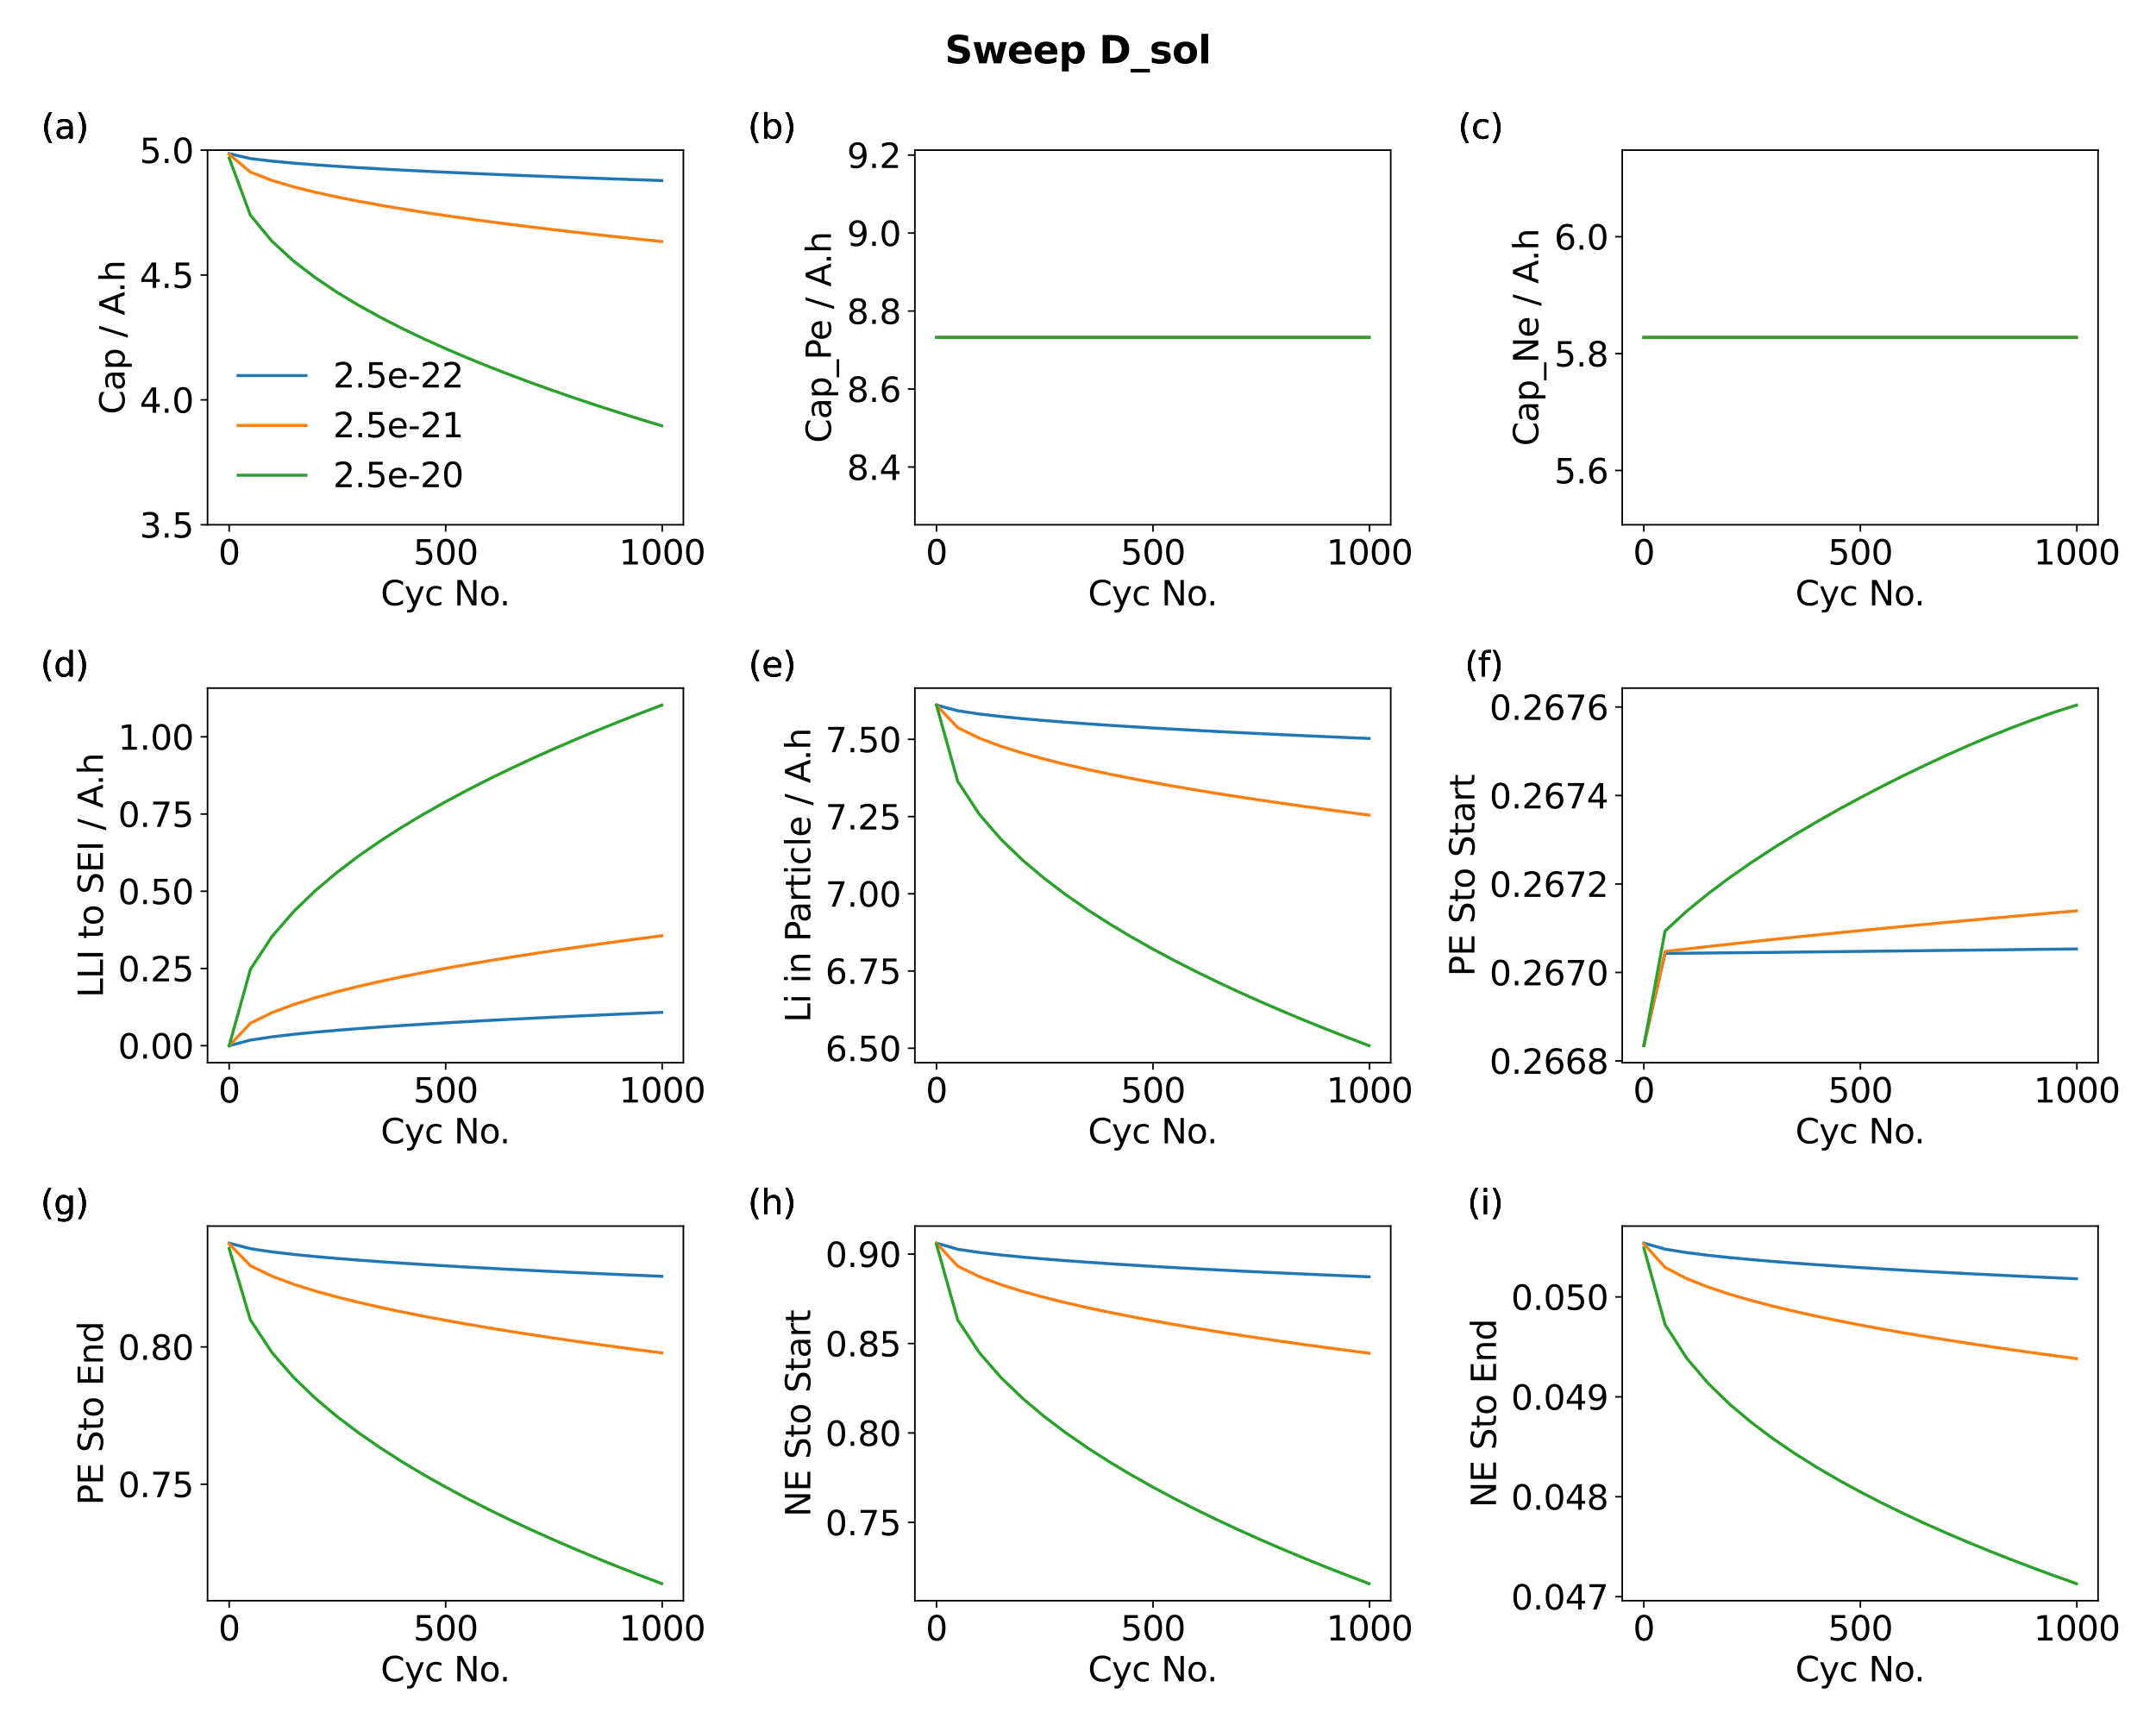 <?xml version="1.0" encoding="utf-8" standalone="no"?>
<!DOCTYPE svg PUBLIC "-//W3C//DTD SVG 1.1//EN"
  "http://www.w3.org/Graphics/SVG/1.1/DTD/svg11.dtd">
<svg xmlns:xlink="http://www.w3.org/1999/xlink" width="1080pt" height="864pt" viewBox="0 0 1080 864" xmlns="http://www.w3.org/2000/svg" version="1.1">
 <defs>
  <style type="text/css">*{stroke-linejoin: round; stroke-linecap: butt}</style>
 </defs>
 <g id="figure_1">
  <g id="patch_1">
   <path d="M 0 864 
L 1080 864 
L 1080 0 
L 0 0 
z
" style="fill: #ffffff"/>
  </g>
  <g id="axes_1">
   <g id="patch_2">
    <path d="M 103.962 262.826 
L 342.323 262.826 
L 342.323 75.204 
L 103.962 75.204 
z
" style="fill: #ffffff"/>
   </g>
   <g id="matplotlib.axis_1">
    <g id="xtick_1">
     <g id="line2d_1">
      <defs>
       <path id="mb46aa2f762" d="M 0 0 
L 0 3.5 
" style="stroke: #000000; stroke-width: 0.8"/>
      </defs>
      <g>
       <use xlink:href="#mb46aa2f762" x="114.796" y="262.826" style="stroke: #000000; stroke-width: 0.8"/>
      </g>
     </g>
     <g id="text_1">
      <!-- 0 -->
      <g transform="translate(109.388 282.743) scale(0.17 -0.17)">
       <defs>
        <path id="DejaVuSans-30" d="M 2034 4250 
Q 1547 4250 1301 3770 
Q 1056 3291 1056 2328 
Q 1056 1369 1301 889 
Q 1547 409 2034 409 
Q 2525 409 2770 889 
Q 3016 1369 3016 2328 
Q 3016 3291 2770 3770 
Q 2525 4250 2034 4250 
z
M 2034 4750 
Q 2819 4750 3233 4129 
Q 3647 3509 3647 2328 
Q 3647 1150 3233 529 
Q 2819 -91 2034 -91 
Q 1250 -91 836 529 
Q 422 1150 422 2328 
Q 422 3509 836 4129 
Q 1250 4750 2034 4750 
z
" transform="scale(0.016)"/>
       </defs>
       <use xlink:href="#DejaVuSans-30"/>
      </g>
     </g>
    </g>
    <g id="xtick_2">
     <g id="line2d_2">
      <g>
       <use xlink:href="#mb46aa2f762" x="223.251" y="262.826" style="stroke: #000000; stroke-width: 0.8"/>
      </g>
     </g>
     <g id="text_2">
      <!-- 500 -->
      <g transform="translate(207.027 282.743) scale(0.17 -0.17)">
       <defs>
        <path id="DejaVuSans-35" d="M 691 4666 
L 3169 4666 
L 3169 4134 
L 1269 4134 
L 1269 2991 
Q 1406 3038 1543 3061 
Q 1681 3084 1819 3084 
Q 2600 3084 3056 2656 
Q 3513 2228 3513 1497 
Q 3513 744 3044 326 
Q 2575 -91 1722 -91 
Q 1428 -91 1123 -41 
Q 819 9 494 109 
L 494 744 
Q 775 591 1075 516 
Q 1375 441 1709 441 
Q 2250 441 2565 725 
Q 2881 1009 2881 1497 
Q 2881 1984 2565 2268 
Q 2250 2553 1709 2553 
Q 1456 2553 1204 2497 
Q 953 2441 691 2322 
L 691 4666 
z
" transform="scale(0.016)"/>
       </defs>
       <use xlink:href="#DejaVuSans-35"/>
       <use xlink:href="#DejaVuSans-30" x="63.623"/>
       <use xlink:href="#DejaVuSans-30" x="127.246"/>
      </g>
     </g>
    </g>
    <g id="xtick_3">
     <g id="line2d_3">
      <g>
       <use xlink:href="#mb46aa2f762" x="331.706" y="262.826" style="stroke: #000000; stroke-width: 0.8"/>
      </g>
     </g>
     <g id="text_3">
      <!-- 1000 -->
      <g transform="translate(310.073 282.743) scale(0.17 -0.17)">
       <defs>
        <path id="DejaVuSans-31" d="M 794 531 
L 1825 531 
L 1825 4091 
L 703 3866 
L 703 4441 
L 1819 4666 
L 2450 4666 
L 2450 531 
L 3481 531 
L 3481 0 
L 794 0 
L 794 531 
z
" transform="scale(0.016)"/>
       </defs>
       <use xlink:href="#DejaVuSans-31"/>
       <use xlink:href="#DejaVuSans-30" x="63.623"/>
       <use xlink:href="#DejaVuSans-30" x="127.246"/>
       <use xlink:href="#DejaVuSans-30" x="190.869"/>
      </g>
     </g>
    </g>
    <g id="text_4">
     <!-- Cyc No. -->
     <g transform="translate(190.688 303.196) scale(0.17 -0.17)">
      <defs>
       <path id="DejaVuSans-43" d="M 4122 4306 
L 4122 3641 
Q 3803 3938 3442 4084 
Q 3081 4231 2675 4231 
Q 1875 4231 1450 3742 
Q 1025 3253 1025 2328 
Q 1025 1406 1450 917 
Q 1875 428 2675 428 
Q 3081 428 3442 575 
Q 3803 722 4122 1019 
L 4122 359 
Q 3791 134 3420 21 
Q 3050 -91 2638 -91 
Q 1578 -91 968 557 
Q 359 1206 359 2328 
Q 359 3453 968 4101 
Q 1578 4750 2638 4750 
Q 3056 4750 3426 4639 
Q 3797 4528 4122 4306 
z
" transform="scale(0.016)"/>
       <path id="DejaVuSans-79" d="M 2059 -325 
Q 1816 -950 1584 -1140 
Q 1353 -1331 966 -1331 
L 506 -1331 
L 506 -850 
L 844 -850 
Q 1081 -850 1212 -737 
Q 1344 -625 1503 -206 
L 1606 56 
L 191 3500 
L 800 3500 
L 1894 763 
L 2988 3500 
L 3597 3500 
L 2059 -325 
z
" transform="scale(0.016)"/>
       <path id="DejaVuSans-63" d="M 3122 3366 
L 3122 2828 
Q 2878 2963 2633 3030 
Q 2388 3097 2138 3097 
Q 1578 3097 1268 2742 
Q 959 2388 959 1747 
Q 959 1106 1268 751 
Q 1578 397 2138 397 
Q 2388 397 2633 464 
Q 2878 531 3122 666 
L 3122 134 
Q 2881 22 2623 -34 
Q 2366 -91 2075 -91 
Q 1284 -91 818 406 
Q 353 903 353 1747 
Q 353 2603 823 3093 
Q 1294 3584 2113 3584 
Q 2378 3584 2631 3529 
Q 2884 3475 3122 3366 
z
" transform="scale(0.016)"/>
       <path id="DejaVuSans-20" transform="scale(0.016)"/>
       <path id="DejaVuSans-4e" d="M 628 4666 
L 1478 4666 
L 3547 763 
L 3547 4666 
L 4159 4666 
L 4159 0 
L 3309 0 
L 1241 3903 
L 1241 0 
L 628 0 
L 628 4666 
z
" transform="scale(0.016)"/>
       <path id="DejaVuSans-6f" d="M 1959 3097 
Q 1497 3097 1228 2736 
Q 959 2375 959 1747 
Q 959 1119 1226 758 
Q 1494 397 1959 397 
Q 2419 397 2687 759 
Q 2956 1122 2956 1747 
Q 2956 2369 2687 2733 
Q 2419 3097 1959 3097 
z
M 1959 3584 
Q 2709 3584 3137 3096 
Q 3566 2609 3566 1747 
Q 3566 888 3137 398 
Q 2709 -91 1959 -91 
Q 1206 -91 779 398 
Q 353 888 353 1747 
Q 353 2609 779 3096 
Q 1206 3584 1959 3584 
z
" transform="scale(0.016)"/>
       <path id="DejaVuSans-2e" d="M 684 794 
L 1344 794 
L 1344 0 
L 684 0 
L 684 794 
z
" transform="scale(0.016)"/>
      </defs>
      <use xlink:href="#DejaVuSans-43"/>
      <use xlink:href="#DejaVuSans-79" x="69.824"/>
      <use xlink:href="#DejaVuSans-63" x="129.004"/>
      <use xlink:href="#DejaVuSans-20" x="183.984"/>
      <use xlink:href="#DejaVuSans-4e" x="215.771"/>
      <use xlink:href="#DejaVuSans-6f" x="290.576"/>
      <use xlink:href="#DejaVuSans-2e" x="350.008"/>
     </g>
    </g>
   </g>
   <g id="matplotlib.axis_2">
    <g id="ytick_1">
     <g id="line2d_4">
      <defs>
       <path id="m5f539ade1a" d="M 0 0 
L -3.5 0 
" style="stroke: #000000; stroke-width: 0.8"/>
      </defs>
      <g>
       <use xlink:href="#m5f539ade1a" x="103.962" y="262.826" style="stroke: #000000; stroke-width: 0.8"/>
      </g>
     </g>
     <g id="text_5">
      <!-- 3.5 -->
      <g transform="translate(69.926 269.284) scale(0.17 -0.17)">
       <defs>
        <path id="DejaVuSans-33" d="M 2597 2516 
Q 3050 2419 3304 2112 
Q 3559 1806 3559 1356 
Q 3559 666 3084 287 
Q 2609 -91 1734 -91 
Q 1441 -91 1130 -33 
Q 819 25 488 141 
L 488 750 
Q 750 597 1062 519 
Q 1375 441 1716 441 
Q 2309 441 2620 675 
Q 2931 909 2931 1356 
Q 2931 1769 2642 2001 
Q 2353 2234 1838 2234 
L 1294 2234 
L 1294 2753 
L 1863 2753 
Q 2328 2753 2575 2939 
Q 2822 3125 2822 3475 
Q 2822 3834 2567 4026 
Q 2313 4219 1838 4219 
Q 1578 4219 1281 4162 
Q 984 4106 628 3988 
L 628 4550 
Q 988 4650 1302 4700 
Q 1616 4750 1894 4750 
Q 2613 4750 3031 4423 
Q 3450 4097 3450 3541 
Q 3450 3153 3228 2886 
Q 3006 2619 2597 2516 
z
" transform="scale(0.016)"/>
       </defs>
       <use xlink:href="#DejaVuSans-33"/>
       <use xlink:href="#DejaVuSans-2e" x="63.623"/>
       <use xlink:href="#DejaVuSans-35" x="95.41"/>
      </g>
     </g>
    </g>
    <g id="ytick_2">
     <g id="line2d_5">
      <g>
       <use xlink:href="#m5f539ade1a" x="103.962" y="200.285" style="stroke: #000000; stroke-width: 0.8"/>
      </g>
     </g>
     <g id="text_6">
      <!-- 4.0 -->
      <g transform="translate(69.926 206.744) scale(0.17 -0.17)">
       <defs>
        <path id="DejaVuSans-34" d="M 2419 4116 
L 825 1625 
L 2419 1625 
L 2419 4116 
z
M 2253 4666 
L 3047 4666 
L 3047 1625 
L 3713 1625 
L 3713 1100 
L 3047 1100 
L 3047 0 
L 2419 0 
L 2419 1100 
L 313 1100 
L 313 1709 
L 2253 4666 
z
" transform="scale(0.016)"/>
       </defs>
       <use xlink:href="#DejaVuSans-34"/>
       <use xlink:href="#DejaVuSans-2e" x="63.623"/>
       <use xlink:href="#DejaVuSans-30" x="95.41"/>
      </g>
     </g>
    </g>
    <g id="ytick_3">
     <g id="line2d_6">
      <g>
       <use xlink:href="#m5f539ade1a" x="103.962" y="137.744" style="stroke: #000000; stroke-width: 0.8"/>
      </g>
     </g>
     <g id="text_7">
      <!-- 4.5 -->
      <g transform="translate(69.926 144.203) scale(0.17 -0.17)">
       <use xlink:href="#DejaVuSans-34"/>
       <use xlink:href="#DejaVuSans-2e" x="63.623"/>
       <use xlink:href="#DejaVuSans-35" x="95.41"/>
      </g>
     </g>
    </g>
    <g id="ytick_4">
     <g id="line2d_7">
      <g>
       <use xlink:href="#m5f539ade1a" x="103.962" y="75.204" style="stroke: #000000; stroke-width: 0.8"/>
      </g>
     </g>
     <g id="text_8">
      <!-- 5.0 -->
      <g transform="translate(69.926 81.663) scale(0.17 -0.17)">
       <use xlink:href="#DejaVuSans-35"/>
       <use xlink:href="#DejaVuSans-2e" x="63.623"/>
       <use xlink:href="#DejaVuSans-30" x="95.41"/>
      </g>
     </g>
    </g>
    <g id="text_9">
     <!-- Cap / A.h -->
     <g transform="translate(62.391 207.576) rotate(-90) scale(0.17 -0.17)">
      <defs>
       <path id="DejaVuSans-61" d="M 2194 1759 
Q 1497 1759 1228 1600 
Q 959 1441 959 1056 
Q 959 750 1161 570 
Q 1363 391 1709 391 
Q 2188 391 2477 730 
Q 2766 1069 2766 1631 
L 2766 1759 
L 2194 1759 
z
M 3341 1997 
L 3341 0 
L 2766 0 
L 2766 531 
Q 2569 213 2275 61 
Q 1981 -91 1556 -91 
Q 1019 -91 701 211 
Q 384 513 384 1019 
Q 384 1609 779 1909 
Q 1175 2209 1959 2209 
L 2766 2209 
L 2766 2266 
Q 2766 2663 2505 2880 
Q 2244 3097 1772 3097 
Q 1472 3097 1187 3025 
Q 903 2953 641 2809 
L 641 3341 
Q 956 3463 1253 3523 
Q 1550 3584 1831 3584 
Q 2591 3584 2966 3190 
Q 3341 2797 3341 1997 
z
" transform="scale(0.016)"/>
       <path id="DejaVuSans-70" d="M 1159 525 
L 1159 -1331 
L 581 -1331 
L 581 3500 
L 1159 3500 
L 1159 2969 
Q 1341 3281 1617 3432 
Q 1894 3584 2278 3584 
Q 2916 3584 3314 3078 
Q 3713 2572 3713 1747 
Q 3713 922 3314 415 
Q 2916 -91 2278 -91 
Q 1894 -91 1617 61 
Q 1341 213 1159 525 
z
M 3116 1747 
Q 3116 2381 2855 2742 
Q 2594 3103 2138 3103 
Q 1681 3103 1420 2742 
Q 1159 2381 1159 1747 
Q 1159 1113 1420 752 
Q 1681 391 2138 391 
Q 2594 391 2855 752 
Q 3116 1113 3116 1747 
z
" transform="scale(0.016)"/>
       <path id="DejaVuSans-2f" d="M 1625 4666 
L 2156 4666 
L 531 -594 
L 0 -594 
L 1625 4666 
z
" transform="scale(0.016)"/>
       <path id="DejaVuSans-41" d="M 2188 4044 
L 1331 1722 
L 3047 1722 
L 2188 4044 
z
M 1831 4666 
L 2547 4666 
L 4325 0 
L 3669 0 
L 3244 1197 
L 1141 1197 
L 716 0 
L 50 0 
L 1831 4666 
z
" transform="scale(0.016)"/>
       <path id="DejaVuSans-68" d="M 3513 2113 
L 3513 0 
L 2938 0 
L 2938 2094 
Q 2938 2591 2744 2837 
Q 2550 3084 2163 3084 
Q 1697 3084 1428 2787 
Q 1159 2491 1159 1978 
L 1159 0 
L 581 0 
L 581 4863 
L 1159 4863 
L 1159 2956 
Q 1366 3272 1645 3428 
Q 1925 3584 2291 3584 
Q 2894 3584 3203 3211 
Q 3513 2838 3513 2113 
z
" transform="scale(0.016)"/>
      </defs>
      <use xlink:href="#DejaVuSans-43"/>
      <use xlink:href="#DejaVuSans-61" x="69.824"/>
      <use xlink:href="#DejaVuSans-70" x="131.104"/>
      <use xlink:href="#DejaVuSans-20" x="194.58"/>
      <use xlink:href="#DejaVuSans-2f" x="226.367"/>
      <use xlink:href="#DejaVuSans-20" x="260.059"/>
      <use xlink:href="#DejaVuSans-41" x="291.846"/>
      <use xlink:href="#DejaVuSans-2e" x="358.504"/>
      <use xlink:href="#DejaVuSans-68" x="390.291"/>
     </g>
    </g>
   </g>
   <g id="line2d_8">
    <path d="M 114.796 76.983 
L 125.425 79.423 
L 136.27 80.704 
L 147.116 81.703 
L 157.961 82.55 
L 168.807 83.298 
L 179.652 83.976 
L 190.498 84.601 
L 201.343 85.182 
L 212.189 85.729 
L 223.034 86.246 
L 233.88 86.738 
L 244.725 87.208 
L 255.57 87.659 
L 266.416 88.093 
L 277.261 88.511 
L 288.107 88.916 
L 298.952 89.309 
L 309.798 89.69 
L 320.643 90.061 
L 331.489 90.422 
" clip-path="url(#pdce161ec59)" style="fill: none; stroke: #1f77b4; stroke-width: 1.5; stroke-linecap: square"/>
   </g>
   <g id="line2d_9">
    <path d="M 114.796 77.304 
L 125.425 86.197 
L 136.27 90.387 
L 147.116 93.595 
L 157.961 96.295 
L 168.807 98.67 
L 179.652 100.814 
L 190.498 102.782 
L 201.343 104.612 
L 212.189 106.329 
L 223.034 107.951 
L 233.88 109.492 
L 244.725 110.962 
L 255.57 112.371 
L 266.416 113.726 
L 277.261 115.032 
L 288.107 116.294 
L 298.952 117.516 
L 309.798 118.701 
L 320.643 119.853 
L 331.489 120.974 
" clip-path="url(#pdce161ec59)" style="fill: none; stroke: #ff7f0e; stroke-width: 1.5; stroke-linecap: square"/>
   </g>
   <g id="line2d_10">
    <path d="M 114.796 79.1 
L 125.425 107.797 
L 136.27 120.866 
L 147.116 130.797 
L 157.961 139.108 
L 168.807 146.386 
L 179.652 152.929 
L 190.498 158.916 
L 201.343 164.463 
L 212.189 169.651 
L 223.034 174.538 
L 233.88 179.168 
L 244.725 183.576 
L 255.57 187.788 
L 266.416 191.827 
L 277.261 195.712 
L 288.107 199.456 
L 298.952 203.073 
L 309.798 206.574 
L 320.643 209.968 
L 331.489 213.263 
" clip-path="url(#pdce161ec59)" style="fill: none; stroke: #2ca02c; stroke-width: 1.5; stroke-linecap: square"/>
   </g>
   <g id="patch_3">
    <path d="M 103.962 262.826 
L 103.962 75.204 
" style="fill: none; stroke: #000000; stroke-width: 0.8; stroke-linejoin: miter; stroke-linecap: square"/>
   </g>
   <g id="patch_4">
    <path d="M 342.323 262.826 
L 342.323 75.204 
" style="fill: none; stroke: #000000; stroke-width: 0.8; stroke-linejoin: miter; stroke-linecap: square"/>
   </g>
   <g id="patch_5">
    <path d="M 103.962 262.826 
L 342.323 262.826 
" style="fill: none; stroke: #000000; stroke-width: 0.8; stroke-linejoin: miter; stroke-linecap: square"/>
   </g>
   <g id="patch_6">
    <path d="M 103.962 75.204 
L 342.323 75.204 
" style="fill: none; stroke: #000000; stroke-width: 0.8; stroke-linejoin: miter; stroke-linecap: square"/>
   </g>
   <g id="text_10">
    <!-- (a) -->
    <g transform="translate(20.688 69.359) scale(0.17 -0.17)">
     <defs>
      <path id="DejaVuSans-28" d="M 1984 4856 
Q 1566 4138 1362 3434 
Q 1159 2731 1159 2009 
Q 1159 1288 1364 580 
Q 1569 -128 1984 -844 
L 1484 -844 
Q 1016 -109 783 600 
Q 550 1309 550 2009 
Q 550 2706 781 3412 
Q 1013 4119 1484 4856 
L 1984 4856 
z
" transform="scale(0.016)"/>
      <path id="DejaVuSans-29" d="M 513 4856 
L 1013 4856 
Q 1481 4119 1714 3412 
Q 1947 2706 1947 2009 
Q 1947 1309 1714 600 
Q 1481 -109 1013 -844 
L 513 -844 
Q 928 -128 1133 580 
Q 1338 1288 1338 2009 
Q 1338 2731 1133 3434 
Q 928 4138 513 4856 
z
" transform="scale(0.016)"/>
     </defs>
     <use xlink:href="#DejaVuSans-28"/>
     <use xlink:href="#DejaVuSans-61" x="39.014"/>
     <use xlink:href="#DejaVuSans-29" x="100.293"/>
    </g>
   </g>
   <g id="text_11">
    <!-- (a) -->
    <g transform="translate(20.688 69.359) scale(0.17 -0.17)">
     <use xlink:href="#DejaVuSans-28"/>
     <use xlink:href="#DejaVuSans-61" x="39.014"/>
     <use xlink:href="#DejaVuSans-29" x="100.293"/>
    </g>
   </g>
   <g id="text_12">
    <!-- (a) -->
    <g transform="translate(20.688 69.359) scale(0.17 -0.17)">
     <use xlink:href="#DejaVuSans-28"/>
     <use xlink:href="#DejaVuSans-61" x="39.014"/>
     <use xlink:href="#DejaVuSans-29" x="100.293"/>
    </g>
   </g>
   <g id="legend_1">
    <g id="line2d_11">
     <path d="M 119.262 188.135 
L 136.262 188.135 
L 153.262 188.135 
" style="fill: none; stroke: #1f77b4; stroke-width: 1.5; stroke-linecap: square"/>
    </g>
    <g id="text_13">
     <!-- 2.5e-22 -->
     <g transform="translate(166.862 194.085) scale(0.17 -0.17)">
      <defs>
       <path id="DejaVuSans-32" d="M 1228 531 
L 3431 531 
L 3431 0 
L 469 0 
L 469 531 
Q 828 903 1448 1529 
Q 2069 2156 2228 2338 
Q 2531 2678 2651 2914 
Q 2772 3150 2772 3378 
Q 2772 3750 2511 3984 
Q 2250 4219 1831 4219 
Q 1534 4219 1204 4116 
Q 875 4013 500 3803 
L 500 4441 
Q 881 4594 1212 4672 
Q 1544 4750 1819 4750 
Q 2544 4750 2975 4387 
Q 3406 4025 3406 3419 
Q 3406 3131 3298 2873 
Q 3191 2616 2906 2266 
Q 2828 2175 2409 1742 
Q 1991 1309 1228 531 
z
" transform="scale(0.016)"/>
       <path id="DejaVuSans-65" d="M 3597 1894 
L 3597 1613 
L 953 1613 
Q 991 1019 1311 708 
Q 1631 397 2203 397 
Q 2534 397 2845 478 
Q 3156 559 3463 722 
L 3463 178 
Q 3153 47 2828 -22 
Q 2503 -91 2169 -91 
Q 1331 -91 842 396 
Q 353 884 353 1716 
Q 353 2575 817 3079 
Q 1281 3584 2069 3584 
Q 2775 3584 3186 3129 
Q 3597 2675 3597 1894 
z
M 3022 2063 
Q 3016 2534 2758 2815 
Q 2500 3097 2075 3097 
Q 1594 3097 1305 2825 
Q 1016 2553 972 2059 
L 3022 2063 
z
" transform="scale(0.016)"/>
       <path id="DejaVuSans-2d" d="M 313 2009 
L 1997 2009 
L 1997 1497 
L 313 1497 
L 313 2009 
z
" transform="scale(0.016)"/>
      </defs>
      <use xlink:href="#DejaVuSans-32"/>
      <use xlink:href="#DejaVuSans-2e" x="63.623"/>
      <use xlink:href="#DejaVuSans-35" x="95.41"/>
      <use xlink:href="#DejaVuSans-65" x="159.033"/>
      <use xlink:href="#DejaVuSans-2d" x="220.557"/>
      <use xlink:href="#DejaVuSans-32" x="256.641"/>
      <use xlink:href="#DejaVuSans-32" x="320.264"/>
     </g>
    </g>
    <g id="line2d_12">
     <path d="M 119.262 213.087 
L 136.262 213.087 
L 153.262 213.087 
" style="fill: none; stroke: #ff7f0e; stroke-width: 1.5; stroke-linecap: square"/>
    </g>
    <g id="text_14">
     <!-- 2.5e-21 -->
     <g transform="translate(166.862 219.037) scale(0.17 -0.17)">
      <use xlink:href="#DejaVuSans-32"/>
      <use xlink:href="#DejaVuSans-2e" x="63.623"/>
      <use xlink:href="#DejaVuSans-35" x="95.41"/>
      <use xlink:href="#DejaVuSans-65" x="159.033"/>
      <use xlink:href="#DejaVuSans-2d" x="220.557"/>
      <use xlink:href="#DejaVuSans-32" x="256.641"/>
      <use xlink:href="#DejaVuSans-31" x="320.264"/>
     </g>
    </g>
    <g id="line2d_13">
     <path d="M 119.262 238.04 
L 136.262 238.04 
L 153.262 238.04 
" style="fill: none; stroke: #2ca02c; stroke-width: 1.5; stroke-linecap: square"/>
    </g>
    <g id="text_15">
     <!-- 2.5e-20 -->
     <g transform="translate(166.862 243.99) scale(0.17 -0.17)">
      <use xlink:href="#DejaVuSans-32"/>
      <use xlink:href="#DejaVuSans-2e" x="63.623"/>
      <use xlink:href="#DejaVuSans-35" x="95.41"/>
      <use xlink:href="#DejaVuSans-65" x="159.033"/>
      <use xlink:href="#DejaVuSans-2d" x="220.557"/>
      <use xlink:href="#DejaVuSans-32" x="256.641"/>
      <use xlink:href="#DejaVuSans-30" x="320.264"/>
     </g>
    </g>
   </g>
  </g>
  <g id="axes_2">
   <g id="patch_7">
    <path d="M 458.287 262.826 
L 696.648 262.826 
L 696.648 75.204 
L 458.287 75.204 
z
" style="fill: #ffffff"/>
   </g>
   <g id="matplotlib.axis_3">
    <g id="xtick_4">
     <g id="line2d_14">
      <g>
       <use xlink:href="#mb46aa2f762" x="469.121" y="262.826" style="stroke: #000000; stroke-width: 0.8"/>
      </g>
     </g>
     <g id="text_16">
      <!-- 0 -->
      <g transform="translate(463.713 282.743) scale(0.17 -0.17)">
       <use xlink:href="#DejaVuSans-30"/>
      </g>
     </g>
    </g>
    <g id="xtick_5">
     <g id="line2d_15">
      <g>
       <use xlink:href="#mb46aa2f762" x="577.576" y="262.826" style="stroke: #000000; stroke-width: 0.8"/>
      </g>
     </g>
     <g id="text_17">
      <!-- 500 -->
      <g transform="translate(561.352 282.743) scale(0.17 -0.17)">
       <use xlink:href="#DejaVuSans-35"/>
       <use xlink:href="#DejaVuSans-30" x="63.623"/>
       <use xlink:href="#DejaVuSans-30" x="127.246"/>
      </g>
     </g>
    </g>
    <g id="xtick_6">
     <g id="line2d_16">
      <g>
       <use xlink:href="#mb46aa2f762" x="686.031" y="262.826" style="stroke: #000000; stroke-width: 0.8"/>
      </g>
     </g>
     <g id="text_18">
      <!-- 1000 -->
      <g transform="translate(664.398 282.743) scale(0.17 -0.17)">
       <use xlink:href="#DejaVuSans-31"/>
       <use xlink:href="#DejaVuSans-30" x="63.623"/>
       <use xlink:href="#DejaVuSans-30" x="127.246"/>
       <use xlink:href="#DejaVuSans-30" x="190.869"/>
      </g>
     </g>
    </g>
    <g id="text_19">
     <!-- Cyc No. -->
     <g transform="translate(545.013 303.196) scale(0.17 -0.17)">
      <use xlink:href="#DejaVuSans-43"/>
      <use xlink:href="#DejaVuSans-79" x="69.824"/>
      <use xlink:href="#DejaVuSans-63" x="129.004"/>
      <use xlink:href="#DejaVuSans-20" x="183.984"/>
      <use xlink:href="#DejaVuSans-4e" x="215.771"/>
      <use xlink:href="#DejaVuSans-6f" x="290.576"/>
      <use xlink:href="#DejaVuSans-2e" x="350.008"/>
     </g>
    </g>
   </g>
   <g id="matplotlib.axis_4">
    <g id="ytick_5">
     <g id="line2d_17">
      <g>
       <use xlink:href="#m5f539ade1a" x="458.287" y="233.925" style="stroke: #000000; stroke-width: 0.8"/>
      </g>
     </g>
     <g id="text_20">
      <!-- 8.4 -->
      <g transform="translate(424.251 240.384) scale(0.17 -0.17)">
       <defs>
        <path id="DejaVuSans-38" d="M 2034 2216 
Q 1584 2216 1326 1975 
Q 1069 1734 1069 1313 
Q 1069 891 1326 650 
Q 1584 409 2034 409 
Q 2484 409 2743 651 
Q 3003 894 3003 1313 
Q 3003 1734 2745 1975 
Q 2488 2216 2034 2216 
z
M 1403 2484 
Q 997 2584 770 2862 
Q 544 3141 544 3541 
Q 544 4100 942 4425 
Q 1341 4750 2034 4750 
Q 2731 4750 3128 4425 
Q 3525 4100 3525 3541 
Q 3525 3141 3298 2862 
Q 3072 2584 2669 2484 
Q 3125 2378 3379 2068 
Q 3634 1759 3634 1313 
Q 3634 634 3220 271 
Q 2806 -91 2034 -91 
Q 1263 -91 848 271 
Q 434 634 434 1313 
Q 434 1759 690 2068 
Q 947 2378 1403 2484 
z
M 1172 3481 
Q 1172 3119 1398 2916 
Q 1625 2713 2034 2713 
Q 2441 2713 2670 2916 
Q 2900 3119 2900 3481 
Q 2900 3844 2670 4047 
Q 2441 4250 2034 4250 
Q 1625 4250 1398 4047 
Q 1172 3844 1172 3481 
z
" transform="scale(0.016)"/>
       </defs>
       <use xlink:href="#DejaVuSans-38"/>
       <use xlink:href="#DejaVuSans-2e" x="63.623"/>
       <use xlink:href="#DejaVuSans-34" x="95.41"/>
      </g>
     </g>
    </g>
    <g id="ytick_6">
     <g id="line2d_18">
      <g>
       <use xlink:href="#m5f539ade1a" x="458.287" y="194.86" style="stroke: #000000; stroke-width: 0.8"/>
      </g>
     </g>
     <g id="text_21">
      <!-- 8.6 -->
      <g transform="translate(424.251 201.319) scale(0.17 -0.17)">
       <defs>
        <path id="DejaVuSans-36" d="M 2113 2584 
Q 1688 2584 1439 2293 
Q 1191 2003 1191 1497 
Q 1191 994 1439 701 
Q 1688 409 2113 409 
Q 2538 409 2786 701 
Q 3034 994 3034 1497 
Q 3034 2003 2786 2293 
Q 2538 2584 2113 2584 
z
M 3366 4563 
L 3366 3988 
Q 3128 4100 2886 4159 
Q 2644 4219 2406 4219 
Q 1781 4219 1451 3797 
Q 1122 3375 1075 2522 
Q 1259 2794 1537 2939 
Q 1816 3084 2150 3084 
Q 2853 3084 3261 2657 
Q 3669 2231 3669 1497 
Q 3669 778 3244 343 
Q 2819 -91 2113 -91 
Q 1303 -91 875 529 
Q 447 1150 447 2328 
Q 447 3434 972 4092 
Q 1497 4750 2381 4750 
Q 2619 4750 2861 4703 
Q 3103 4656 3366 4563 
z
" transform="scale(0.016)"/>
       </defs>
       <use xlink:href="#DejaVuSans-38"/>
       <use xlink:href="#DejaVuSans-2e" x="63.623"/>
       <use xlink:href="#DejaVuSans-36" x="95.41"/>
      </g>
     </g>
    </g>
    <g id="ytick_7">
     <g id="line2d_19">
      <g>
       <use xlink:href="#m5f539ade1a" x="458.287" y="155.795" style="stroke: #000000; stroke-width: 0.8"/>
      </g>
     </g>
     <g id="text_22">
      <!-- 8.8 -->
      <g transform="translate(424.251 162.253) scale(0.17 -0.17)">
       <use xlink:href="#DejaVuSans-38"/>
       <use xlink:href="#DejaVuSans-2e" x="63.623"/>
       <use xlink:href="#DejaVuSans-38" x="95.41"/>
      </g>
     </g>
    </g>
    <g id="ytick_8">
     <g id="line2d_20">
      <g>
       <use xlink:href="#m5f539ade1a" x="458.287" y="116.73" style="stroke: #000000; stroke-width: 0.8"/>
      </g>
     </g>
     <g id="text_23">
      <!-- 9.0 -->
      <g transform="translate(424.251 123.188) scale(0.17 -0.17)">
       <defs>
        <path id="DejaVuSans-39" d="M 703 97 
L 703 672 
Q 941 559 1184 500 
Q 1428 441 1663 441 
Q 2288 441 2617 861 
Q 2947 1281 2994 2138 
Q 2813 1869 2534 1725 
Q 2256 1581 1919 1581 
Q 1219 1581 811 2004 
Q 403 2428 403 3163 
Q 403 3881 828 4315 
Q 1253 4750 1959 4750 
Q 2769 4750 3195 4129 
Q 3622 3509 3622 2328 
Q 3622 1225 3098 567 
Q 2575 -91 1691 -91 
Q 1453 -91 1209 -44 
Q 966 3 703 97 
z
M 1959 2075 
Q 2384 2075 2632 2365 
Q 2881 2656 2881 3163 
Q 2881 3666 2632 3958 
Q 2384 4250 1959 4250 
Q 1534 4250 1286 3958 
Q 1038 3666 1038 3163 
Q 1038 2656 1286 2365 
Q 1534 2075 1959 2075 
z
" transform="scale(0.016)"/>
       </defs>
       <use xlink:href="#DejaVuSans-39"/>
       <use xlink:href="#DejaVuSans-2e" x="63.623"/>
       <use xlink:href="#DejaVuSans-30" x="95.41"/>
      </g>
     </g>
    </g>
    <g id="ytick_9">
     <g id="line2d_21">
      <g>
       <use xlink:href="#m5f539ade1a" x="458.287" y="77.664" style="stroke: #000000; stroke-width: 0.8"/>
      </g>
     </g>
     <g id="text_24">
      <!-- 9.2 -->
      <g transform="translate(424.251 84.123) scale(0.17 -0.17)">
       <use xlink:href="#DejaVuSans-39"/>
       <use xlink:href="#DejaVuSans-2e" x="63.623"/>
       <use xlink:href="#DejaVuSans-32" x="95.41"/>
      </g>
     </g>
    </g>
    <g id="text_25">
     <!-- Cap_Pe / A.h -->
     <g transform="translate(416.243 221.873) rotate(-90) scale(0.17 -0.17)">
      <defs>
       <path id="DejaVuSans-5f" d="M 3263 -1063 
L 3263 -1509 
L -63 -1509 
L -63 -1063 
L 3263 -1063 
z
" transform="scale(0.016)"/>
       <path id="DejaVuSans-50" d="M 1259 4147 
L 1259 2394 
L 2053 2394 
Q 2494 2394 2734 2622 
Q 2975 2850 2975 3272 
Q 2975 3691 2734 3919 
Q 2494 4147 2053 4147 
L 1259 4147 
z
M 628 4666 
L 2053 4666 
Q 2838 4666 3239 4311 
Q 3641 3956 3641 3272 
Q 3641 2581 3239 2228 
Q 2838 1875 2053 1875 
L 1259 1875 
L 1259 0 
L 628 0 
L 628 4666 
z
" transform="scale(0.016)"/>
      </defs>
      <use xlink:href="#DejaVuSans-43"/>
      <use xlink:href="#DejaVuSans-61" x="69.824"/>
      <use xlink:href="#DejaVuSans-70" x="131.104"/>
      <use xlink:href="#DejaVuSans-5f" x="194.58"/>
      <use xlink:href="#DejaVuSans-50" x="244.58"/>
      <use xlink:href="#DejaVuSans-65" x="301.258"/>
      <use xlink:href="#DejaVuSans-20" x="362.781"/>
      <use xlink:href="#DejaVuSans-2f" x="394.568"/>
      <use xlink:href="#DejaVuSans-20" x="428.26"/>
      <use xlink:href="#DejaVuSans-41" x="460.047"/>
      <use xlink:href="#DejaVuSans-2e" x="526.705"/>
      <use xlink:href="#DejaVuSans-68" x="558.492"/>
     </g>
    </g>
   </g>
   <g id="line2d_22">
    <path d="M 469.121 169.015 
L 479.75 169.015 
L 490.595 169.015 
L 501.441 169.015 
L 512.286 169.015 
L 523.132 169.015 
L 533.977 169.015 
L 544.823 169.015 
L 555.668 169.015 
L 566.514 169.015 
L 577.359 169.015 
L 588.205 169.015 
L 599.05 169.015 
L 609.895 169.015 
L 620.741 169.015 
L 631.586 169.015 
L 642.432 169.015 
L 653.277 169.015 
L 664.123 169.015 
L 674.968 169.015 
L 685.814 169.015 
" clip-path="url(#p9344646f58)" style="fill: none; stroke: #1f77b4; stroke-width: 1.5; stroke-linecap: square"/>
   </g>
   <g id="line2d_23">
    <path d="M 469.121 169.015 
L 479.75 169.015 
L 490.595 169.015 
L 501.441 169.015 
L 512.286 169.015 
L 523.132 169.015 
L 533.977 169.015 
L 544.823 169.015 
L 555.668 169.015 
L 566.514 169.015 
L 577.359 169.015 
L 588.205 169.015 
L 599.05 169.015 
L 609.895 169.015 
L 620.741 169.015 
L 631.586 169.015 
L 642.432 169.015 
L 653.277 169.015 
L 664.123 169.015 
L 674.968 169.015 
L 685.814 169.015 
" clip-path="url(#p9344646f58)" style="fill: none; stroke: #ff7f0e; stroke-width: 1.5; stroke-linecap: square"/>
   </g>
   <g id="line2d_24">
    <path d="M 469.121 169.015 
L 479.75 169.015 
L 490.595 169.015 
L 501.441 169.015 
L 512.286 169.015 
L 523.132 169.015 
L 533.977 169.015 
L 544.823 169.015 
L 555.668 169.015 
L 566.514 169.015 
L 577.359 169.015 
L 588.205 169.015 
L 599.05 169.015 
L 609.895 169.015 
L 620.741 169.015 
L 631.586 169.015 
L 642.432 169.015 
L 653.277 169.015 
L 664.123 169.015 
L 674.968 169.015 
L 685.814 169.015 
" clip-path="url(#p9344646f58)" style="fill: none; stroke: #2ca02c; stroke-width: 1.5; stroke-linecap: square"/>
   </g>
   <g id="patch_8">
    <path d="M 458.287 262.826 
L 458.287 75.204 
" style="fill: none; stroke: #000000; stroke-width: 0.8; stroke-linejoin: miter; stroke-linecap: square"/>
   </g>
   <g id="patch_9">
    <path d="M 696.648 262.826 
L 696.648 75.204 
" style="fill: none; stroke: #000000; stroke-width: 0.8; stroke-linejoin: miter; stroke-linecap: square"/>
   </g>
   <g id="patch_10">
    <path d="M 458.287 262.826 
L 696.648 262.826 
" style="fill: none; stroke: #000000; stroke-width: 0.8; stroke-linejoin: miter; stroke-linecap: square"/>
   </g>
   <g id="patch_11">
    <path d="M 458.287 75.204 
L 696.648 75.204 
" style="fill: none; stroke: #000000; stroke-width: 0.8; stroke-linejoin: miter; stroke-linecap: square"/>
   </g>
   <g id="text_26">
    <!-- (b) -->
    <g transform="translate(374.639 69.359) scale(0.17 -0.17)">
     <defs>
      <path id="DejaVuSans-62" d="M 3116 1747 
Q 3116 2381 2855 2742 
Q 2594 3103 2138 3103 
Q 1681 3103 1420 2742 
Q 1159 2381 1159 1747 
Q 1159 1113 1420 752 
Q 1681 391 2138 391 
Q 2594 391 2855 752 
Q 3116 1113 3116 1747 
z
M 1159 2969 
Q 1341 3281 1617 3432 
Q 1894 3584 2278 3584 
Q 2916 3584 3314 3078 
Q 3713 2572 3713 1747 
Q 3713 922 3314 415 
Q 2916 -91 2278 -91 
Q 1894 -91 1617 61 
Q 1341 213 1159 525 
L 1159 0 
L 581 0 
L 581 4863 
L 1159 4863 
L 1159 2969 
z
" transform="scale(0.016)"/>
     </defs>
     <use xlink:href="#DejaVuSans-28"/>
     <use xlink:href="#DejaVuSans-62" x="39.014"/>
     <use xlink:href="#DejaVuSans-29" x="102.49"/>
    </g>
   </g>
   <g id="text_27">
    <!-- (b) -->
    <g transform="translate(374.639 69.359) scale(0.17 -0.17)">
     <use xlink:href="#DejaVuSans-28"/>
     <use xlink:href="#DejaVuSans-62" x="39.014"/>
     <use xlink:href="#DejaVuSans-29" x="102.49"/>
    </g>
   </g>
   <g id="text_28">
    <!-- (b) -->
    <g transform="translate(374.639 69.359) scale(0.17 -0.17)">
     <use xlink:href="#DejaVuSans-28"/>
     <use xlink:href="#DejaVuSans-62" x="39.014"/>
     <use xlink:href="#DejaVuSans-29" x="102.49"/>
    </g>
   </g>
  </g>
  <g id="axes_3">
   <g id="patch_12">
    <path d="M 812.612 262.826 
L 1050.973 262.826 
L 1050.973 75.204 
L 812.612 75.204 
z
" style="fill: #ffffff"/>
   </g>
   <g id="matplotlib.axis_5">
    <g id="xtick_7">
     <g id="line2d_25">
      <g>
       <use xlink:href="#mb46aa2f762" x="823.446" y="262.826" style="stroke: #000000; stroke-width: 0.8"/>
      </g>
     </g>
     <g id="text_29">
      <!-- 0 -->
      <g transform="translate(818.038 282.743) scale(0.17 -0.17)">
       <use xlink:href="#DejaVuSans-30"/>
      </g>
     </g>
    </g>
    <g id="xtick_8">
     <g id="line2d_26">
      <g>
       <use xlink:href="#mb46aa2f762" x="931.901" y="262.826" style="stroke: #000000; stroke-width: 0.8"/>
      </g>
     </g>
     <g id="text_30">
      <!-- 500 -->
      <g transform="translate(915.677 282.743) scale(0.17 -0.17)">
       <use xlink:href="#DejaVuSans-35"/>
       <use xlink:href="#DejaVuSans-30" x="63.623"/>
       <use xlink:href="#DejaVuSans-30" x="127.246"/>
      </g>
     </g>
    </g>
    <g id="xtick_9">
     <g id="line2d_27">
      <g>
       <use xlink:href="#mb46aa2f762" x="1040.356" y="262.826" style="stroke: #000000; stroke-width: 0.8"/>
      </g>
     </g>
     <g id="text_31">
      <!-- 1000 -->
      <g transform="translate(1018.723 282.743) scale(0.17 -0.17)">
       <use xlink:href="#DejaVuSans-31"/>
       <use xlink:href="#DejaVuSans-30" x="63.623"/>
       <use xlink:href="#DejaVuSans-30" x="127.246"/>
       <use xlink:href="#DejaVuSans-30" x="190.869"/>
      </g>
     </g>
    </g>
    <g id="text_32">
     <!-- Cyc No. -->
     <g transform="translate(899.339 303.196) scale(0.17 -0.17)">
      <use xlink:href="#DejaVuSans-43"/>
      <use xlink:href="#DejaVuSans-79" x="69.824"/>
      <use xlink:href="#DejaVuSans-63" x="129.004"/>
      <use xlink:href="#DejaVuSans-20" x="183.984"/>
      <use xlink:href="#DejaVuSans-4e" x="215.771"/>
      <use xlink:href="#DejaVuSans-6f" x="290.576"/>
      <use xlink:href="#DejaVuSans-2e" x="350.008"/>
     </g>
    </g>
   </g>
   <g id="matplotlib.axis_6">
    <g id="ytick_10">
     <g id="line2d_28">
      <g>
       <use xlink:href="#m5f539ade1a" x="812.612" y="235.634" style="stroke: #000000; stroke-width: 0.8"/>
      </g>
     </g>
     <g id="text_33">
      <!-- 5.6 -->
      <g transform="translate(778.577 242.093) scale(0.17 -0.17)">
       <use xlink:href="#DejaVuSans-35"/>
       <use xlink:href="#DejaVuSans-2e" x="63.623"/>
       <use xlink:href="#DejaVuSans-36" x="95.41"/>
      </g>
     </g>
    </g>
    <g id="ytick_11">
     <g id="line2d_29">
      <g>
       <use xlink:href="#m5f539ade1a" x="812.612" y="177.097" style="stroke: #000000; stroke-width: 0.8"/>
      </g>
     </g>
     <g id="text_34">
      <!-- 5.8 -->
      <g transform="translate(778.577 183.556) scale(0.17 -0.17)">
       <use xlink:href="#DejaVuSans-35"/>
       <use xlink:href="#DejaVuSans-2e" x="63.623"/>
       <use xlink:href="#DejaVuSans-38" x="95.41"/>
      </g>
     </g>
    </g>
    <g id="ytick_12">
     <g id="line2d_30">
      <g>
       <use xlink:href="#m5f539ade1a" x="812.612" y="118.56" style="stroke: #000000; stroke-width: 0.8"/>
      </g>
     </g>
     <g id="text_35">
      <!-- 6.0 -->
      <g transform="translate(778.577 125.019) scale(0.17 -0.17)">
       <use xlink:href="#DejaVuSans-36"/>
       <use xlink:href="#DejaVuSans-2e" x="63.623"/>
       <use xlink:href="#DejaVuSans-30" x="95.41"/>
      </g>
     </g>
    </g>
    <g id="text_36">
     <!-- Cap_Ne / A.h -->
     <g transform="translate(770.568 223.415) rotate(-90) scale(0.17 -0.17)">
      <use xlink:href="#DejaVuSans-43"/>
      <use xlink:href="#DejaVuSans-61" x="69.824"/>
      <use xlink:href="#DejaVuSans-70" x="131.104"/>
      <use xlink:href="#DejaVuSans-5f" x="194.58"/>
      <use xlink:href="#DejaVuSans-4e" x="244.58"/>
      <use xlink:href="#DejaVuSans-65" x="319.385"/>
      <use xlink:href="#DejaVuSans-20" x="380.908"/>
      <use xlink:href="#DejaVuSans-2f" x="412.695"/>
      <use xlink:href="#DejaVuSans-20" x="446.387"/>
      <use xlink:href="#DejaVuSans-41" x="478.174"/>
      <use xlink:href="#DejaVuSans-2e" x="544.832"/>
      <use xlink:href="#DejaVuSans-68" x="576.619"/>
     </g>
    </g>
   </g>
   <g id="line2d_31">
    <path d="M 823.446 169.015 
L 834.075 169.015 
L 844.92 169.015 
L 855.766 169.015 
L 866.611 169.015 
L 877.457 169.015 
L 888.302 169.015 
L 899.148 169.015 
L 909.993 169.015 
L 920.839 169.015 
L 931.684 169.015 
L 942.53 169.015 
L 953.375 169.015 
L 964.221 169.015 
L 975.066 169.015 
L 985.911 169.015 
L 996.757 169.015 
L 1007.602 169.015 
L 1018.448 169.015 
L 1029.293 169.015 
L 1040.139 169.015 
" clip-path="url(#p88fd336e6c)" style="fill: none; stroke: #1f77b4; stroke-width: 1.5; stroke-linecap: square"/>
   </g>
   <g id="line2d_32">
    <path d="M 823.446 169.015 
L 834.075 169.015 
L 844.92 169.015 
L 855.766 169.015 
L 866.611 169.015 
L 877.457 169.015 
L 888.302 169.015 
L 899.148 169.015 
L 909.993 169.015 
L 920.839 169.015 
L 931.684 169.015 
L 942.53 169.015 
L 953.375 169.015 
L 964.221 169.015 
L 975.066 169.015 
L 985.911 169.015 
L 996.757 169.015 
L 1007.602 169.015 
L 1018.448 169.015 
L 1029.293 169.015 
L 1040.139 169.015 
" clip-path="url(#p88fd336e6c)" style="fill: none; stroke: #ff7f0e; stroke-width: 1.5; stroke-linecap: square"/>
   </g>
   <g id="line2d_33">
    <path d="M 823.446 169.015 
L 834.075 169.015 
L 844.92 169.015 
L 855.766 169.015 
L 866.611 169.015 
L 877.457 169.015 
L 888.302 169.015 
L 899.148 169.015 
L 909.993 169.015 
L 920.839 169.015 
L 931.684 169.015 
L 942.53 169.015 
L 953.375 169.015 
L 964.221 169.015 
L 975.066 169.015 
L 985.911 169.015 
L 996.757 169.015 
L 1007.602 169.015 
L 1018.448 169.015 
L 1029.293 169.015 
L 1040.139 169.015 
" clip-path="url(#p88fd336e6c)" style="fill: none; stroke: #2ca02c; stroke-width: 1.5; stroke-linecap: square"/>
   </g>
   <g id="patch_13">
    <path d="M 812.612 262.826 
L 812.612 75.204 
" style="fill: none; stroke: #000000; stroke-width: 0.8; stroke-linejoin: miter; stroke-linecap: square"/>
   </g>
   <g id="patch_14">
    <path d="M 1050.973 262.826 
L 1050.973 75.204 
" style="fill: none; stroke: #000000; stroke-width: 0.8; stroke-linejoin: miter; stroke-linecap: square"/>
   </g>
   <g id="patch_15">
    <path d="M 812.612 262.826 
L 1050.973 262.826 
" style="fill: none; stroke: #000000; stroke-width: 0.8; stroke-linejoin: miter; stroke-linecap: square"/>
   </g>
   <g id="patch_16">
    <path d="M 812.612 75.204 
L 1050.973 75.204 
" style="fill: none; stroke: #000000; stroke-width: 0.8; stroke-linejoin: miter; stroke-linecap: square"/>
   </g>
   <g id="text_37">
    <!-- (c) -->
    <g transform="translate(730.409 69.359) scale(0.17 -0.17)">
     <use xlink:href="#DejaVuSans-28"/>
     <use xlink:href="#DejaVuSans-63" x="39.014"/>
     <use xlink:href="#DejaVuSans-29" x="93.994"/>
    </g>
   </g>
   <g id="text_38">
    <!-- (c) -->
    <g transform="translate(730.409 69.359) scale(0.17 -0.17)">
     <use xlink:href="#DejaVuSans-28"/>
     <use xlink:href="#DejaVuSans-63" x="39.014"/>
     <use xlink:href="#DejaVuSans-29" x="93.994"/>
    </g>
   </g>
   <g id="text_39">
    <!-- (c) -->
    <g transform="translate(730.409 69.359) scale(0.17 -0.17)">
     <use xlink:href="#DejaVuSans-28"/>
     <use xlink:href="#DejaVuSans-63" x="39.014"/>
     <use xlink:href="#DejaVuSans-29" x="93.994"/>
    </g>
   </g>
  </g>
  <g id="axes_4">
   <g id="patch_17">
    <path d="M 103.962 532.28 
L 342.323 532.28 
L 342.323 344.658 
L 103.962 344.658 
z
" style="fill: #ffffff"/>
   </g>
   <g id="matplotlib.axis_7">
    <g id="xtick_10">
     <g id="line2d_34">
      <g>
       <use xlink:href="#mb46aa2f762" x="114.796" y="532.28" style="stroke: #000000; stroke-width: 0.8"/>
      </g>
     </g>
     <g id="text_40">
      <!-- 0 -->
      <g transform="translate(109.388 552.197) scale(0.17 -0.17)">
       <use xlink:href="#DejaVuSans-30"/>
      </g>
     </g>
    </g>
    <g id="xtick_11">
     <g id="line2d_35">
      <g>
       <use xlink:href="#mb46aa2f762" x="223.251" y="532.28" style="stroke: #000000; stroke-width: 0.8"/>
      </g>
     </g>
     <g id="text_41">
      <!-- 500 -->
      <g transform="translate(207.027 552.197) scale(0.17 -0.17)">
       <use xlink:href="#DejaVuSans-35"/>
       <use xlink:href="#DejaVuSans-30" x="63.623"/>
       <use xlink:href="#DejaVuSans-30" x="127.246"/>
      </g>
     </g>
    </g>
    <g id="xtick_12">
     <g id="line2d_36">
      <g>
       <use xlink:href="#mb46aa2f762" x="331.706" y="532.28" style="stroke: #000000; stroke-width: 0.8"/>
      </g>
     </g>
     <g id="text_42">
      <!-- 1000 -->
      <g transform="translate(310.073 552.197) scale(0.17 -0.17)">
       <use xlink:href="#DejaVuSans-31"/>
       <use xlink:href="#DejaVuSans-30" x="63.623"/>
       <use xlink:href="#DejaVuSans-30" x="127.246"/>
       <use xlink:href="#DejaVuSans-30" x="190.869"/>
      </g>
     </g>
    </g>
    <g id="text_43">
     <!-- Cyc No. -->
     <g transform="translate(190.688 572.65) scale(0.17 -0.17)">
      <use xlink:href="#DejaVuSans-43"/>
      <use xlink:href="#DejaVuSans-79" x="69.824"/>
      <use xlink:href="#DejaVuSans-63" x="129.004"/>
      <use xlink:href="#DejaVuSans-20" x="183.984"/>
      <use xlink:href="#DejaVuSans-4e" x="215.771"/>
      <use xlink:href="#DejaVuSans-6f" x="290.576"/>
      <use xlink:href="#DejaVuSans-2e" x="350.008"/>
     </g>
    </g>
   </g>
   <g id="matplotlib.axis_8">
    <g id="ytick_13">
     <g id="line2d_37">
      <g>
       <use xlink:href="#m5f539ade1a" x="103.962" y="523.752" style="stroke: #000000; stroke-width: 0.8"/>
      </g>
     </g>
     <g id="text_44">
      <!-- 0.00 -->
      <g transform="translate(59.11 530.21) scale(0.17 -0.17)">
       <use xlink:href="#DejaVuSans-30"/>
       <use xlink:href="#DejaVuSans-2e" x="63.623"/>
       <use xlink:href="#DejaVuSans-30" x="95.41"/>
       <use xlink:href="#DejaVuSans-30" x="159.033"/>
      </g>
     </g>
    </g>
    <g id="ytick_14">
     <g id="line2d_38">
      <g>
       <use xlink:href="#m5f539ade1a" x="103.962" y="485.077" style="stroke: #000000; stroke-width: 0.8"/>
      </g>
     </g>
     <g id="text_45">
      <!-- 0.25 -->
      <g transform="translate(59.11 491.535) scale(0.17 -0.17)">
       <use xlink:href="#DejaVuSans-30"/>
       <use xlink:href="#DejaVuSans-2e" x="63.623"/>
       <use xlink:href="#DejaVuSans-32" x="95.41"/>
       <use xlink:href="#DejaVuSans-35" x="159.033"/>
      </g>
     </g>
    </g>
    <g id="ytick_15">
     <g id="line2d_39">
      <g>
       <use xlink:href="#m5f539ade1a" x="103.962" y="446.401" style="stroke: #000000; stroke-width: 0.8"/>
      </g>
     </g>
     <g id="text_46">
      <!-- 0.50 -->
      <g transform="translate(59.11 452.86) scale(0.17 -0.17)">
       <use xlink:href="#DejaVuSans-30"/>
       <use xlink:href="#DejaVuSans-2e" x="63.623"/>
       <use xlink:href="#DejaVuSans-35" x="95.41"/>
       <use xlink:href="#DejaVuSans-30" x="159.033"/>
      </g>
     </g>
    </g>
    <g id="ytick_16">
     <g id="line2d_40">
      <g>
       <use xlink:href="#m5f539ade1a" x="103.962" y="407.726" style="stroke: #000000; stroke-width: 0.8"/>
      </g>
     </g>
     <g id="text_47">
      <!-- 0.75 -->
      <g transform="translate(59.11 414.185) scale(0.17 -0.17)">
       <defs>
        <path id="DejaVuSans-37" d="M 525 4666 
L 3525 4666 
L 3525 4397 
L 1831 0 
L 1172 0 
L 2766 4134 
L 525 4134 
L 525 4666 
z
" transform="scale(0.016)"/>
       </defs>
       <use xlink:href="#DejaVuSans-30"/>
       <use xlink:href="#DejaVuSans-2e" x="63.623"/>
       <use xlink:href="#DejaVuSans-37" x="95.41"/>
       <use xlink:href="#DejaVuSans-35" x="159.033"/>
      </g>
     </g>
    </g>
    <g id="ytick_17">
     <g id="line2d_41">
      <g>
       <use xlink:href="#m5f539ade1a" x="103.962" y="369.051" style="stroke: #000000; stroke-width: 0.8"/>
      </g>
     </g>
     <g id="text_48">
      <!-- 1.00 -->
      <g transform="translate(59.11 375.51) scale(0.17 -0.17)">
       <use xlink:href="#DejaVuSans-31"/>
       <use xlink:href="#DejaVuSans-2e" x="63.623"/>
       <use xlink:href="#DejaVuSans-30" x="95.41"/>
       <use xlink:href="#DejaVuSans-30" x="159.033"/>
      </g>
     </g>
    </g>
    <g id="text_49">
     <!-- LLI to SEI / A.h -->
     <g transform="translate(51.575 499.68) rotate(-90) scale(0.17 -0.17)">
      <defs>
       <path id="DejaVuSans-4c" d="M 628 4666 
L 1259 4666 
L 1259 531 
L 3531 531 
L 3531 0 
L 628 0 
L 628 4666 
z
" transform="scale(0.016)"/>
       <path id="DejaVuSans-49" d="M 628 4666 
L 1259 4666 
L 1259 0 
L 628 0 
L 628 4666 
z
" transform="scale(0.016)"/>
       <path id="DejaVuSans-74" d="M 1172 4494 
L 1172 3500 
L 2356 3500 
L 2356 3053 
L 1172 3053 
L 1172 1153 
Q 1172 725 1289 603 
Q 1406 481 1766 481 
L 2356 481 
L 2356 0 
L 1766 0 
Q 1100 0 847 248 
Q 594 497 594 1153 
L 594 3053 
L 172 3053 
L 172 3500 
L 594 3500 
L 594 4494 
L 1172 4494 
z
" transform="scale(0.016)"/>
       <path id="DejaVuSans-53" d="M 3425 4513 
L 3425 3897 
Q 3066 4069 2747 4153 
Q 2428 4238 2131 4238 
Q 1616 4238 1336 4038 
Q 1056 3838 1056 3469 
Q 1056 3159 1242 3001 
Q 1428 2844 1947 2747 
L 2328 2669 
Q 3034 2534 3370 2195 
Q 3706 1856 3706 1288 
Q 3706 609 3251 259 
Q 2797 -91 1919 -91 
Q 1588 -91 1214 -16 
Q 841 59 441 206 
L 441 856 
Q 825 641 1194 531 
Q 1563 422 1919 422 
Q 2459 422 2753 634 
Q 3047 847 3047 1241 
Q 3047 1584 2836 1778 
Q 2625 1972 2144 2069 
L 1759 2144 
Q 1053 2284 737 2584 
Q 422 2884 422 3419 
Q 422 4038 858 4394 
Q 1294 4750 2059 4750 
Q 2388 4750 2728 4690 
Q 3069 4631 3425 4513 
z
" transform="scale(0.016)"/>
       <path id="DejaVuSans-45" d="M 628 4666 
L 3578 4666 
L 3578 4134 
L 1259 4134 
L 1259 2753 
L 3481 2753 
L 3481 2222 
L 1259 2222 
L 1259 531 
L 3634 531 
L 3634 0 
L 628 0 
L 628 4666 
z
" transform="scale(0.016)"/>
      </defs>
      <use xlink:href="#DejaVuSans-4c"/>
      <use xlink:href="#DejaVuSans-4c" x="55.713"/>
      <use xlink:href="#DejaVuSans-49" x="111.426"/>
      <use xlink:href="#DejaVuSans-20" x="140.918"/>
      <use xlink:href="#DejaVuSans-74" x="172.705"/>
      <use xlink:href="#DejaVuSans-6f" x="211.914"/>
      <use xlink:href="#DejaVuSans-20" x="273.096"/>
      <use xlink:href="#DejaVuSans-53" x="304.883"/>
      <use xlink:href="#DejaVuSans-45" x="368.359"/>
      <use xlink:href="#DejaVuSans-49" x="431.543"/>
      <use xlink:href="#DejaVuSans-20" x="461.035"/>
      <use xlink:href="#DejaVuSans-2f" x="492.822"/>
      <use xlink:href="#DejaVuSans-20" x="526.514"/>
      <use xlink:href="#DejaVuSans-41" x="558.301"/>
      <use xlink:href="#DejaVuSans-2e" x="624.959"/>
      <use xlink:href="#DejaVuSans-68" x="656.746"/>
     </g>
    </g>
   </g>
   <g id="line2d_42">
    <path d="M 114.796 523.752 
L 125.425 520.943 
L 136.27 519.319 
L 147.116 518.056 
L 157.961 516.986 
L 168.807 516.04 
L 179.652 515.185 
L 190.498 514.397 
L 201.343 513.664 
L 212.189 512.974 
L 223.034 512.322 
L 233.88 511.702 
L 244.725 511.11 
L 255.57 510.542 
L 266.416 509.995 
L 277.261 509.467 
L 288.107 508.957 
L 298.952 508.463 
L 309.798 507.983 
L 320.643 507.516 
L 331.489 507.061 
" clip-path="url(#pe55d7fe6a7)" style="fill: none; stroke: #1f77b4; stroke-width: 1.5; stroke-linecap: square"/>
   </g>
   <g id="line2d_43">
    <path d="M 114.796 523.752 
L 125.425 512.486 
L 136.27 507.177 
L 147.116 503.124 
L 157.961 499.719 
L 168.807 496.726 
L 179.652 494.027 
L 190.498 491.549 
L 201.343 489.246 
L 212.189 487.087 
L 223.034 485.047 
L 233.88 483.11 
L 244.725 481.261 
L 255.57 479.491 
L 266.416 477.789 
L 277.261 476.148 
L 288.107 474.563 
L 298.952 473.029 
L 309.798 471.54 
L 320.643 470.094 
L 331.489 468.686 
" clip-path="url(#pe55d7fe6a7)" style="fill: none; stroke: #ff7f0e; stroke-width: 1.5; stroke-linecap: square"/>
   </g>
   <g id="line2d_44">
    <path d="M 114.796 523.752 
L 125.425 485.558 
L 136.27 469.042 
L 147.116 456.538 
L 157.961 446.091 
L 168.807 436.953 
L 179.652 428.744 
L 190.498 421.236 
L 201.343 414.283 
L 212.189 407.783 
L 223.034 401.661 
L 233.88 395.863 
L 244.725 390.345 
L 255.57 385.072 
L 266.416 380.016 
L 277.261 375.155 
L 288.107 370.469 
L 298.952 365.942 
L 309.798 361.56 
L 320.643 357.312 
L 331.489 353.187 
" clip-path="url(#pe55d7fe6a7)" style="fill: none; stroke: #2ca02c; stroke-width: 1.5; stroke-linecap: square"/>
   </g>
   <g id="patch_18">
    <path d="M 103.962 532.28 
L 103.962 344.658 
" style="fill: none; stroke: #000000; stroke-width: 0.8; stroke-linejoin: miter; stroke-linecap: square"/>
   </g>
   <g id="patch_19">
    <path d="M 342.323 532.28 
L 342.323 344.658 
" style="fill: none; stroke: #000000; stroke-width: 0.8; stroke-linejoin: miter; stroke-linecap: square"/>
   </g>
   <g id="patch_20">
    <path d="M 103.962 532.28 
L 342.323 532.28 
" style="fill: none; stroke: #000000; stroke-width: 0.8; stroke-linejoin: miter; stroke-linecap: square"/>
   </g>
   <g id="patch_21">
    <path d="M 103.962 344.658 
L 342.323 344.658 
" style="fill: none; stroke: #000000; stroke-width: 0.8; stroke-linejoin: miter; stroke-linecap: square"/>
   </g>
   <g id="text_50">
    <!-- (d) -->
    <g transform="translate(20.314 338.813) scale(0.17 -0.17)">
     <defs>
      <path id="DejaVuSans-64" d="M 2906 2969 
L 2906 4863 
L 3481 4863 
L 3481 0 
L 2906 0 
L 2906 525 
Q 2725 213 2448 61 
Q 2172 -91 1784 -91 
Q 1150 -91 751 415 
Q 353 922 353 1747 
Q 353 2572 751 3078 
Q 1150 3584 1784 3584 
Q 2172 3584 2448 3432 
Q 2725 3281 2906 2969 
z
M 947 1747 
Q 947 1113 1208 752 
Q 1469 391 1925 391 
Q 2381 391 2643 752 
Q 2906 1113 2906 1747 
Q 2906 2381 2643 2742 
Q 2381 3103 1925 3103 
Q 1469 3103 1208 2742 
Q 947 2381 947 1747 
z
" transform="scale(0.016)"/>
     </defs>
     <use xlink:href="#DejaVuSans-28"/>
     <use xlink:href="#DejaVuSans-64" x="39.014"/>
     <use xlink:href="#DejaVuSans-29" x="102.49"/>
    </g>
   </g>
   <g id="text_51">
    <!-- (d) -->
    <g transform="translate(20.314 338.813) scale(0.17 -0.17)">
     <use xlink:href="#DejaVuSans-28"/>
     <use xlink:href="#DejaVuSans-64" x="39.014"/>
     <use xlink:href="#DejaVuSans-29" x="102.49"/>
    </g>
   </g>
   <g id="text_52">
    <!-- (d) -->
    <g transform="translate(20.314 338.813) scale(0.17 -0.17)">
     <use xlink:href="#DejaVuSans-28"/>
     <use xlink:href="#DejaVuSans-64" x="39.014"/>
     <use xlink:href="#DejaVuSans-29" x="102.49"/>
    </g>
   </g>
  </g>
  <g id="axes_5">
   <g id="patch_22">
    <path d="M 458.287 532.28 
L 696.648 532.28 
L 696.648 344.658 
L 458.287 344.658 
z
" style="fill: #ffffff"/>
   </g>
   <g id="matplotlib.axis_9">
    <g id="xtick_13">
     <g id="line2d_45">
      <g>
       <use xlink:href="#mb46aa2f762" x="469.121" y="532.28" style="stroke: #000000; stroke-width: 0.8"/>
      </g>
     </g>
     <g id="text_53">
      <!-- 0 -->
      <g transform="translate(463.713 552.197) scale(0.17 -0.17)">
       <use xlink:href="#DejaVuSans-30"/>
      </g>
     </g>
    </g>
    <g id="xtick_14">
     <g id="line2d_46">
      <g>
       <use xlink:href="#mb46aa2f762" x="577.576" y="532.28" style="stroke: #000000; stroke-width: 0.8"/>
      </g>
     </g>
     <g id="text_54">
      <!-- 500 -->
      <g transform="translate(561.352 552.197) scale(0.17 -0.17)">
       <use xlink:href="#DejaVuSans-35"/>
       <use xlink:href="#DejaVuSans-30" x="63.623"/>
       <use xlink:href="#DejaVuSans-30" x="127.246"/>
      </g>
     </g>
    </g>
    <g id="xtick_15">
     <g id="line2d_47">
      <g>
       <use xlink:href="#mb46aa2f762" x="686.031" y="532.28" style="stroke: #000000; stroke-width: 0.8"/>
      </g>
     </g>
     <g id="text_55">
      <!-- 1000 -->
      <g transform="translate(664.398 552.197) scale(0.17 -0.17)">
       <use xlink:href="#DejaVuSans-31"/>
       <use xlink:href="#DejaVuSans-30" x="63.623"/>
       <use xlink:href="#DejaVuSans-30" x="127.246"/>
       <use xlink:href="#DejaVuSans-30" x="190.869"/>
      </g>
     </g>
    </g>
    <g id="text_56">
     <!-- Cyc No. -->
     <g transform="translate(545.013 572.65) scale(0.17 -0.17)">
      <use xlink:href="#DejaVuSans-43"/>
      <use xlink:href="#DejaVuSans-79" x="69.824"/>
      <use xlink:href="#DejaVuSans-63" x="129.004"/>
      <use xlink:href="#DejaVuSans-20" x="183.984"/>
      <use xlink:href="#DejaVuSans-4e" x="215.771"/>
      <use xlink:href="#DejaVuSans-6f" x="290.576"/>
      <use xlink:href="#DejaVuSans-2e" x="350.008"/>
     </g>
    </g>
   </g>
   <g id="matplotlib.axis_10">
    <g id="ytick_18">
     <g id="line2d_48">
      <g>
       <use xlink:href="#m5f539ade1a" x="458.287" y="525.014" style="stroke: #000000; stroke-width: 0.8"/>
      </g>
     </g>
     <g id="text_57">
      <!-- 6.50 -->
      <g transform="translate(413.435 531.473) scale(0.17 -0.17)">
       <use xlink:href="#DejaVuSans-36"/>
       <use xlink:href="#DejaVuSans-2e" x="63.623"/>
       <use xlink:href="#DejaVuSans-35" x="95.41"/>
       <use xlink:href="#DejaVuSans-30" x="159.033"/>
      </g>
     </g>
    </g>
    <g id="ytick_19">
     <g id="line2d_49">
      <g>
       <use xlink:href="#m5f539ade1a" x="458.287" y="486.339" style="stroke: #000000; stroke-width: 0.8"/>
      </g>
     </g>
     <g id="text_58">
      <!-- 6.75 -->
      <g transform="translate(413.435 492.798) scale(0.17 -0.17)">
       <use xlink:href="#DejaVuSans-36"/>
       <use xlink:href="#DejaVuSans-2e" x="63.623"/>
       <use xlink:href="#DejaVuSans-37" x="95.41"/>
       <use xlink:href="#DejaVuSans-35" x="159.033"/>
      </g>
     </g>
    </g>
    <g id="ytick_20">
     <g id="line2d_50">
      <g>
       <use xlink:href="#m5f539ade1a" x="458.287" y="447.664" style="stroke: #000000; stroke-width: 0.8"/>
      </g>
     </g>
     <g id="text_59">
      <!-- 7.00 -->
      <g transform="translate(413.435 454.123) scale(0.17 -0.17)">
       <use xlink:href="#DejaVuSans-37"/>
       <use xlink:href="#DejaVuSans-2e" x="63.623"/>
       <use xlink:href="#DejaVuSans-30" x="95.41"/>
       <use xlink:href="#DejaVuSans-30" x="159.033"/>
      </g>
     </g>
    </g>
    <g id="ytick_21">
     <g id="line2d_51">
      <g>
       <use xlink:href="#m5f539ade1a" x="458.287" y="408.989" style="stroke: #000000; stroke-width: 0.8"/>
      </g>
     </g>
     <g id="text_60">
      <!-- 7.25 -->
      <g transform="translate(413.435 415.448) scale(0.17 -0.17)">
       <use xlink:href="#DejaVuSans-37"/>
       <use xlink:href="#DejaVuSans-2e" x="63.623"/>
       <use xlink:href="#DejaVuSans-32" x="95.41"/>
       <use xlink:href="#DejaVuSans-35" x="159.033"/>
      </g>
     </g>
    </g>
    <g id="ytick_22">
     <g id="line2d_52">
      <g>
       <use xlink:href="#m5f539ade1a" x="458.287" y="370.314" style="stroke: #000000; stroke-width: 0.8"/>
      </g>
     </g>
     <g id="text_61">
      <!-- 7.50 -->
      <g transform="translate(413.435 376.772) scale(0.17 -0.17)">
       <use xlink:href="#DejaVuSans-37"/>
       <use xlink:href="#DejaVuSans-2e" x="63.623"/>
       <use xlink:href="#DejaVuSans-35" x="95.41"/>
       <use xlink:href="#DejaVuSans-30" x="159.033"/>
      </g>
     </g>
    </g>
    <g id="text_62">
     <!-- Li in Particle / A.h -->
     <g transform="translate(405.9 512.143) rotate(-90) scale(0.17 -0.17)">
      <defs>
       <path id="DejaVuSans-69" d="M 603 3500 
L 1178 3500 
L 1178 0 
L 603 0 
L 603 3500 
z
M 603 4863 
L 1178 4863 
L 1178 4134 
L 603 4134 
L 603 4863 
z
" transform="scale(0.016)"/>
       <path id="DejaVuSans-6e" d="M 3513 2113 
L 3513 0 
L 2938 0 
L 2938 2094 
Q 2938 2591 2744 2837 
Q 2550 3084 2163 3084 
Q 1697 3084 1428 2787 
Q 1159 2491 1159 1978 
L 1159 0 
L 581 0 
L 581 3500 
L 1159 3500 
L 1159 2956 
Q 1366 3272 1645 3428 
Q 1925 3584 2291 3584 
Q 2894 3584 3203 3211 
Q 3513 2838 3513 2113 
z
" transform="scale(0.016)"/>
       <path id="DejaVuSans-72" d="M 2631 2963 
Q 2534 3019 2420 3045 
Q 2306 3072 2169 3072 
Q 1681 3072 1420 2755 
Q 1159 2438 1159 1844 
L 1159 0 
L 581 0 
L 581 3500 
L 1159 3500 
L 1159 2956 
Q 1341 3275 1631 3429 
Q 1922 3584 2338 3584 
Q 2397 3584 2469 3576 
Q 2541 3569 2628 3553 
L 2631 2963 
z
" transform="scale(0.016)"/>
       <path id="DejaVuSans-6c" d="M 603 4863 
L 1178 4863 
L 1178 0 
L 603 0 
L 603 4863 
z
" transform="scale(0.016)"/>
      </defs>
      <use xlink:href="#DejaVuSans-4c"/>
      <use xlink:href="#DejaVuSans-69" x="55.713"/>
      <use xlink:href="#DejaVuSans-20" x="83.496"/>
      <use xlink:href="#DejaVuSans-69" x="115.283"/>
      <use xlink:href="#DejaVuSans-6e" x="143.066"/>
      <use xlink:href="#DejaVuSans-20" x="206.445"/>
      <use xlink:href="#DejaVuSans-50" x="238.232"/>
      <use xlink:href="#DejaVuSans-61" x="294.035"/>
      <use xlink:href="#DejaVuSans-72" x="355.314"/>
      <use xlink:href="#DejaVuSans-74" x="396.428"/>
      <use xlink:href="#DejaVuSans-69" x="435.637"/>
      <use xlink:href="#DejaVuSans-63" x="463.42"/>
      <use xlink:href="#DejaVuSans-6c" x="518.4"/>
      <use xlink:href="#DejaVuSans-65" x="546.184"/>
      <use xlink:href="#DejaVuSans-20" x="607.707"/>
      <use xlink:href="#DejaVuSans-2f" x="639.494"/>
      <use xlink:href="#DejaVuSans-20" x="673.186"/>
      <use xlink:href="#DejaVuSans-41" x="704.973"/>
      <use xlink:href="#DejaVuSans-2e" x="771.631"/>
      <use xlink:href="#DejaVuSans-68" x="803.418"/>
     </g>
    </g>
   </g>
   <g id="line2d_53">
    <path d="M 469.121 353.187 
L 479.75 355.995 
L 490.595 357.62 
L 501.441 358.883 
L 512.286 359.953 
L 523.132 360.898 
L 533.977 361.754 
L 544.823 362.541 
L 555.668 363.275 
L 566.514 363.964 
L 577.359 364.616 
L 588.205 365.236 
L 599.05 365.828 
L 609.895 366.397 
L 620.741 366.944 
L 631.586 367.471 
L 642.432 367.981 
L 653.277 368.476 
L 664.123 368.956 
L 674.968 369.422 
L 685.814 369.877 
" clip-path="url(#p53fe40caee)" style="fill: none; stroke: #1f77b4; stroke-width: 1.5; stroke-linecap: square"/>
   </g>
   <g id="line2d_54">
    <path d="M 469.121 353.187 
L 479.75 364.452 
L 490.595 369.762 
L 501.441 373.814 
L 512.286 377.22 
L 523.132 380.212 
L 533.977 382.912 
L 544.823 385.39 
L 555.668 387.692 
L 566.514 389.852 
L 577.359 391.891 
L 588.205 393.828 
L 599.05 395.677 
L 609.895 397.448 
L 620.741 399.15 
L 631.586 400.79 
L 642.432 402.375 
L 653.277 403.91 
L 664.123 405.398 
L 674.968 406.845 
L 685.814 408.252 
" clip-path="url(#p53fe40caee)" style="fill: none; stroke: #ff7f0e; stroke-width: 1.5; stroke-linecap: square"/>
   </g>
   <g id="line2d_55">
    <path d="M 469.121 353.187 
L 479.75 391.38 
L 490.595 407.896 
L 501.441 420.401 
L 512.286 430.847 
L 523.132 439.985 
L 533.977 448.195 
L 544.823 455.703 
L 555.668 462.656 
L 566.514 469.156 
L 577.359 475.277 
L 588.205 481.075 
L 599.05 486.593 
L 609.895 491.866 
L 620.741 496.922 
L 631.586 501.783 
L 642.432 506.469 
L 653.277 510.996 
L 664.123 515.378 
L 674.968 519.626 
L 685.814 523.752 
" clip-path="url(#p53fe40caee)" style="fill: none; stroke: #2ca02c; stroke-width: 1.5; stroke-linecap: square"/>
   </g>
   <g id="patch_23">
    <path d="M 458.287 532.28 
L 458.287 344.658 
" style="fill: none; stroke: #000000; stroke-width: 0.8; stroke-linejoin: miter; stroke-linecap: square"/>
   </g>
   <g id="patch_24">
    <path d="M 696.648 532.28 
L 696.648 344.658 
" style="fill: none; stroke: #000000; stroke-width: 0.8; stroke-linejoin: miter; stroke-linecap: square"/>
   </g>
   <g id="patch_25">
    <path d="M 458.287 532.28 
L 696.648 532.28 
" style="fill: none; stroke: #000000; stroke-width: 0.8; stroke-linejoin: miter; stroke-linecap: square"/>
   </g>
   <g id="patch_26">
    <path d="M 458.287 344.658 
L 696.648 344.658 
" style="fill: none; stroke: #000000; stroke-width: 0.8; stroke-linejoin: miter; stroke-linecap: square"/>
   </g>
   <g id="text_63">
    <!-- (e) -->
    <g transform="translate(374.971 338.813) scale(0.17 -0.17)">
     <use xlink:href="#DejaVuSans-28"/>
     <use xlink:href="#DejaVuSans-65" x="39.014"/>
     <use xlink:href="#DejaVuSans-29" x="100.537"/>
    </g>
   </g>
   <g id="text_64">
    <!-- (e) -->
    <g transform="translate(374.971 338.813) scale(0.17 -0.17)">
     <use xlink:href="#DejaVuSans-28"/>
     <use xlink:href="#DejaVuSans-65" x="39.014"/>
     <use xlink:href="#DejaVuSans-29" x="100.537"/>
    </g>
   </g>
   <g id="text_65">
    <!-- (e) -->
    <g transform="translate(374.971 338.813) scale(0.17 -0.17)">
     <use xlink:href="#DejaVuSans-28"/>
     <use xlink:href="#DejaVuSans-65" x="39.014"/>
     <use xlink:href="#DejaVuSans-29" x="100.537"/>
    </g>
   </g>
  </g>
  <g id="axes_6">
   <g id="patch_27">
    <path d="M 812.612 532.28 
L 1050.973 532.28 
L 1050.973 344.658 
L 812.612 344.658 
z
" style="fill: #ffffff"/>
   </g>
   <g id="matplotlib.axis_11">
    <g id="xtick_16">
     <g id="line2d_56">
      <g>
       <use xlink:href="#mb46aa2f762" x="823.446" y="532.28" style="stroke: #000000; stroke-width: 0.8"/>
      </g>
     </g>
     <g id="text_66">
      <!-- 0 -->
      <g transform="translate(818.038 552.197) scale(0.17 -0.17)">
       <use xlink:href="#DejaVuSans-30"/>
      </g>
     </g>
    </g>
    <g id="xtick_17">
     <g id="line2d_57">
      <g>
       <use xlink:href="#mb46aa2f762" x="931.901" y="532.28" style="stroke: #000000; stroke-width: 0.8"/>
      </g>
     </g>
     <g id="text_67">
      <!-- 500 -->
      <g transform="translate(915.677 552.197) scale(0.17 -0.17)">
       <use xlink:href="#DejaVuSans-35"/>
       <use xlink:href="#DejaVuSans-30" x="63.623"/>
       <use xlink:href="#DejaVuSans-30" x="127.246"/>
      </g>
     </g>
    </g>
    <g id="xtick_18">
     <g id="line2d_58">
      <g>
       <use xlink:href="#mb46aa2f762" x="1040.356" y="532.28" style="stroke: #000000; stroke-width: 0.8"/>
      </g>
     </g>
     <g id="text_68">
      <!-- 1000 -->
      <g transform="translate(1018.723 552.197) scale(0.17 -0.17)">
       <use xlink:href="#DejaVuSans-31"/>
       <use xlink:href="#DejaVuSans-30" x="63.623"/>
       <use xlink:href="#DejaVuSans-30" x="127.246"/>
       <use xlink:href="#DejaVuSans-30" x="190.869"/>
      </g>
     </g>
    </g>
    <g id="text_69">
     <!-- Cyc No. -->
     <g transform="translate(899.339 572.65) scale(0.17 -0.17)">
      <use xlink:href="#DejaVuSans-43"/>
      <use xlink:href="#DejaVuSans-79" x="69.824"/>
      <use xlink:href="#DejaVuSans-63" x="129.004"/>
      <use xlink:href="#DejaVuSans-20" x="183.984"/>
      <use xlink:href="#DejaVuSans-4e" x="215.771"/>
      <use xlink:href="#DejaVuSans-6f" x="290.576"/>
      <use xlink:href="#DejaVuSans-2e" x="350.008"/>
     </g>
    </g>
   </g>
   <g id="matplotlib.axis_12">
    <g id="ytick_23">
     <g id="line2d_59">
      <g>
       <use xlink:href="#m5f539ade1a" x="812.612" y="531.382" style="stroke: #000000; stroke-width: 0.8"/>
      </g>
     </g>
     <g id="text_70">
      <!-- 0.2668 -->
      <g transform="translate(746.128 537.841) scale(0.17 -0.17)">
       <use xlink:href="#DejaVuSans-30"/>
       <use xlink:href="#DejaVuSans-2e" x="63.623"/>
       <use xlink:href="#DejaVuSans-32" x="95.41"/>
       <use xlink:href="#DejaVuSans-36" x="159.033"/>
       <use xlink:href="#DejaVuSans-36" x="222.656"/>
       <use xlink:href="#DejaVuSans-38" x="286.279"/>
      </g>
     </g>
    </g>
    <g id="ytick_24">
     <g id="line2d_60">
      <g>
       <use xlink:href="#m5f539ade1a" x="812.612" y="487.068" style="stroke: #000000; stroke-width: 0.8"/>
      </g>
     </g>
     <g id="text_71">
      <!-- 0.2670 -->
      <g transform="translate(746.128 493.527) scale(0.17 -0.17)">
       <use xlink:href="#DejaVuSans-30"/>
       <use xlink:href="#DejaVuSans-2e" x="63.623"/>
       <use xlink:href="#DejaVuSans-32" x="95.41"/>
       <use xlink:href="#DejaVuSans-36" x="159.033"/>
       <use xlink:href="#DejaVuSans-37" x="222.656"/>
       <use xlink:href="#DejaVuSans-30" x="286.279"/>
      </g>
     </g>
    </g>
    <g id="ytick_25">
     <g id="line2d_61">
      <g>
       <use xlink:href="#m5f539ade1a" x="812.612" y="442.755" style="stroke: #000000; stroke-width: 0.8"/>
      </g>
     </g>
     <g id="text_72">
      <!-- 0.2672 -->
      <g transform="translate(746.128 449.213) scale(0.17 -0.17)">
       <use xlink:href="#DejaVuSans-30"/>
       <use xlink:href="#DejaVuSans-2e" x="63.623"/>
       <use xlink:href="#DejaVuSans-32" x="95.41"/>
       <use xlink:href="#DejaVuSans-36" x="159.033"/>
       <use xlink:href="#DejaVuSans-37" x="222.656"/>
       <use xlink:href="#DejaVuSans-32" x="286.279"/>
      </g>
     </g>
    </g>
    <g id="ytick_26">
     <g id="line2d_62">
      <g>
       <use xlink:href="#m5f539ade1a" x="812.612" y="398.441" style="stroke: #000000; stroke-width: 0.8"/>
      </g>
     </g>
     <g id="text_73">
      <!-- 0.2674 -->
      <g transform="translate(746.128 404.9) scale(0.17 -0.17)">
       <use xlink:href="#DejaVuSans-30"/>
       <use xlink:href="#DejaVuSans-2e" x="63.623"/>
       <use xlink:href="#DejaVuSans-32" x="95.41"/>
       <use xlink:href="#DejaVuSans-36" x="159.033"/>
       <use xlink:href="#DejaVuSans-37" x="222.656"/>
       <use xlink:href="#DejaVuSans-34" x="286.279"/>
      </g>
     </g>
    </g>
    <g id="ytick_27">
     <g id="line2d_63">
      <g>
       <use xlink:href="#m5f539ade1a" x="812.612" y="354.128" style="stroke: #000000; stroke-width: 0.8"/>
      </g>
     </g>
     <g id="text_74">
      <!-- 0.2676 -->
      <g transform="translate(746.128 360.586) scale(0.17 -0.17)">
       <use xlink:href="#DejaVuSans-30"/>
       <use xlink:href="#DejaVuSans-2e" x="63.623"/>
       <use xlink:href="#DejaVuSans-32" x="95.41"/>
       <use xlink:href="#DejaVuSans-36" x="159.033"/>
       <use xlink:href="#DejaVuSans-37" x="222.656"/>
       <use xlink:href="#DejaVuSans-36" x="286.279"/>
      </g>
     </g>
    </g>
    <g id="text_75">
     <!-- PE Sto Start -->
     <g transform="translate(738.592 489.061) rotate(-90) scale(0.17 -0.17)">
      <use xlink:href="#DejaVuSans-50"/>
      <use xlink:href="#DejaVuSans-45" x="60.303"/>
      <use xlink:href="#DejaVuSans-20" x="123.486"/>
      <use xlink:href="#DejaVuSans-53" x="155.273"/>
      <use xlink:href="#DejaVuSans-74" x="218.75"/>
      <use xlink:href="#DejaVuSans-6f" x="257.959"/>
      <use xlink:href="#DejaVuSans-20" x="319.141"/>
      <use xlink:href="#DejaVuSans-53" x="350.928"/>
      <use xlink:href="#DejaVuSans-74" x="414.404"/>
      <use xlink:href="#DejaVuSans-61" x="453.613"/>
      <use xlink:href="#DejaVuSans-72" x="514.893"/>
      <use xlink:href="#DejaVuSans-74" x="556.006"/>
     </g>
    </g>
   </g>
   <g id="line2d_64">
    <path d="M 823.446 523.704 
L 834.075 477.502 
L 844.92 477.428 
L 855.766 477.334 
L 866.611 477.23 
L 877.457 477.119 
L 888.302 477.004 
L 899.148 476.887 
L 909.993 476.768 
L 920.839 476.647 
L 931.684 476.526 
L 942.53 476.404 
L 953.375 476.281 
L 964.221 476.157 
L 975.066 476.034 
L 985.911 475.91 
L 996.757 475.786 
L 1007.602 475.662 
L 1018.448 475.538 
L 1029.293 475.414 
L 1040.139 475.29 
" clip-path="url(#p4880f1044a)" style="fill: none; stroke: #1f77b4; stroke-width: 1.5; stroke-linecap: square"/>
   </g>
   <g id="line2d_65">
    <path d="M 823.446 523.707 
L 834.075 476.547 
L 844.92 475.311 
L 855.766 474.084 
L 866.611 472.875 
L 877.457 471.692 
L 888.302 470.534 
L 899.148 469.4 
L 909.993 468.289 
L 920.839 467.196 
L 931.684 466.122 
L 942.53 465.066 
L 953.375 464.028 
L 964.221 463.004 
L 975.066 461.995 
L 985.911 461.001 
L 996.757 460.021 
L 1007.602 459.052 
L 1018.448 458.095 
L 1029.293 457.15 
L 1040.139 456.215 
" clip-path="url(#p4880f1044a)" style="fill: none; stroke: #ff7f0e; stroke-width: 1.5; stroke-linecap: square"/>
   </g>
   <g id="line2d_66">
    <path d="M 823.446 523.752 
L 834.075 466.31 
L 844.92 456.378 
L 855.766 447.535 
L 866.611 439.436 
L 877.457 431.896 
L 888.302 424.801 
L 899.148 418.076 
L 909.993 411.666 
L 920.839 405.533 
L 931.684 399.648 
L 942.53 393.993 
L 953.375 388.552 
L 964.221 383.32 
L 975.066 378.295 
L 985.911 373.48 
L 996.757 368.887 
L 1007.602 364.532 
L 1018.448 360.439 
L 1029.293 356.643 
L 1040.139 353.187 
" clip-path="url(#p4880f1044a)" style="fill: none; stroke: #2ca02c; stroke-width: 1.5; stroke-linecap: square"/>
   </g>
   <g id="patch_28">
    <path d="M 812.612 532.28 
L 812.612 344.658 
" style="fill: none; stroke: #000000; stroke-width: 0.8; stroke-linejoin: miter; stroke-linecap: square"/>
   </g>
   <g id="patch_29">
    <path d="M 1050.973 532.28 
L 1050.973 344.658 
" style="fill: none; stroke: #000000; stroke-width: 0.8; stroke-linejoin: miter; stroke-linecap: square"/>
   </g>
   <g id="patch_30">
    <path d="M 812.612 532.28 
L 1050.973 532.28 
" style="fill: none; stroke: #000000; stroke-width: 0.8; stroke-linejoin: miter; stroke-linecap: square"/>
   </g>
   <g id="patch_31">
    <path d="M 812.612 344.658 
L 1050.973 344.658 
" style="fill: none; stroke: #000000; stroke-width: 0.8; stroke-linejoin: miter; stroke-linecap: square"/>
   </g>
   <g id="text_76">
    <!-- (f) -->
    <g transform="translate(733.772 338.813) scale(0.17 -0.17)">
     <defs>
      <path id="DejaVuSans-66" d="M 2375 4863 
L 2375 4384 
L 1825 4384 
Q 1516 4384 1395 4259 
Q 1275 4134 1275 3809 
L 1275 3500 
L 2222 3500 
L 2222 3053 
L 1275 3053 
L 1275 0 
L 697 0 
L 697 3053 
L 147 3053 
L 147 3500 
L 697 3500 
L 697 3744 
Q 697 4328 969 4595 
Q 1241 4863 1831 4863 
L 2375 4863 
z
" transform="scale(0.016)"/>
     </defs>
     <use xlink:href="#DejaVuSans-28"/>
     <use xlink:href="#DejaVuSans-66" x="39.014"/>
     <use xlink:href="#DejaVuSans-29" x="74.219"/>
    </g>
   </g>
   <g id="text_77">
    <!-- (f) -->
    <g transform="translate(733.772 338.813) scale(0.17 -0.17)">
     <use xlink:href="#DejaVuSans-28"/>
     <use xlink:href="#DejaVuSans-66" x="39.014"/>
     <use xlink:href="#DejaVuSans-29" x="74.219"/>
    </g>
   </g>
   <g id="text_78">
    <!-- (f) -->
    <g transform="translate(733.772 338.813) scale(0.17 -0.17)">
     <use xlink:href="#DejaVuSans-28"/>
     <use xlink:href="#DejaVuSans-66" x="39.014"/>
     <use xlink:href="#DejaVuSans-29" x="74.219"/>
    </g>
   </g>
  </g>
  <g id="axes_7">
   <g id="patch_32">
    <path d="M 103.962 801.734 
L 342.323 801.734 
L 342.323 614.113 
L 103.962 614.113 
z
" style="fill: #ffffff"/>
   </g>
   <g id="matplotlib.axis_13">
    <g id="xtick_19">
     <g id="line2d_67">
      <g>
       <use xlink:href="#mb46aa2f762" x="114.796" y="801.734" style="stroke: #000000; stroke-width: 0.8"/>
      </g>
     </g>
     <g id="text_79">
      <!-- 0 -->
      <g transform="translate(109.388 821.652) scale(0.17 -0.17)">
       <use xlink:href="#DejaVuSans-30"/>
      </g>
     </g>
    </g>
    <g id="xtick_20">
     <g id="line2d_68">
      <g>
       <use xlink:href="#mb46aa2f762" x="223.251" y="801.734" style="stroke: #000000; stroke-width: 0.8"/>
      </g>
     </g>
     <g id="text_80">
      <!-- 500 -->
      <g transform="translate(207.027 821.652) scale(0.17 -0.17)">
       <use xlink:href="#DejaVuSans-35"/>
       <use xlink:href="#DejaVuSans-30" x="63.623"/>
       <use xlink:href="#DejaVuSans-30" x="127.246"/>
      </g>
     </g>
    </g>
    <g id="xtick_21">
     <g id="line2d_69">
      <g>
       <use xlink:href="#mb46aa2f762" x="331.706" y="801.734" style="stroke: #000000; stroke-width: 0.8"/>
      </g>
     </g>
     <g id="text_81">
      <!-- 1000 -->
      <g transform="translate(310.073 821.652) scale(0.17 -0.17)">
       <use xlink:href="#DejaVuSans-31"/>
       <use xlink:href="#DejaVuSans-30" x="63.623"/>
       <use xlink:href="#DejaVuSans-30" x="127.246"/>
       <use xlink:href="#DejaVuSans-30" x="190.869"/>
      </g>
     </g>
    </g>
    <g id="text_82">
     <!-- Cyc No. -->
     <g transform="translate(190.688 842.105) scale(0.17 -0.17)">
      <use xlink:href="#DejaVuSans-43"/>
      <use xlink:href="#DejaVuSans-79" x="69.824"/>
      <use xlink:href="#DejaVuSans-63" x="129.004"/>
      <use xlink:href="#DejaVuSans-20" x="183.984"/>
      <use xlink:href="#DejaVuSans-4e" x="215.771"/>
      <use xlink:href="#DejaVuSans-6f" x="290.576"/>
      <use xlink:href="#DejaVuSans-2e" x="350.008"/>
     </g>
    </g>
   </g>
   <g id="matplotlib.axis_14">
    <g id="ytick_28">
     <g id="line2d_70">
      <g>
       <use xlink:href="#m5f539ade1a" x="103.962" y="743.4" style="stroke: #000000; stroke-width: 0.8"/>
      </g>
     </g>
     <g id="text_83">
      <!-- 0.75 -->
      <g transform="translate(59.11 749.859) scale(0.17 -0.17)">
       <use xlink:href="#DejaVuSans-30"/>
       <use xlink:href="#DejaVuSans-2e" x="63.623"/>
       <use xlink:href="#DejaVuSans-37" x="95.41"/>
       <use xlink:href="#DejaVuSans-35" x="159.033"/>
      </g>
     </g>
    </g>
    <g id="ytick_29">
     <g id="line2d_71">
      <g>
       <use xlink:href="#m5f539ade1a" x="103.962" y="674.624" style="stroke: #000000; stroke-width: 0.8"/>
      </g>
     </g>
     <g id="text_84">
      <!-- 0.80 -->
      <g transform="translate(59.11 681.082) scale(0.17 -0.17)">
       <use xlink:href="#DejaVuSans-30"/>
       <use xlink:href="#DejaVuSans-2e" x="63.623"/>
       <use xlink:href="#DejaVuSans-38" x="95.41"/>
       <use xlink:href="#DejaVuSans-30" x="159.033"/>
      </g>
     </g>
    </g>
    <g id="text_85">
     <!-- PE Sto End -->
     <g transform="translate(51.575 753.906) rotate(-90) scale(0.17 -0.17)">
      <use xlink:href="#DejaVuSans-50"/>
      <use xlink:href="#DejaVuSans-45" x="60.303"/>
      <use xlink:href="#DejaVuSans-20" x="123.486"/>
      <use xlink:href="#DejaVuSans-53" x="155.273"/>
      <use xlink:href="#DejaVuSans-74" x="218.75"/>
      <use xlink:href="#DejaVuSans-6f" x="257.959"/>
      <use xlink:href="#DejaVuSans-20" x="319.141"/>
      <use xlink:href="#DejaVuSans-45" x="350.928"/>
      <use xlink:href="#DejaVuSans-6e" x="414.111"/>
      <use xlink:href="#DejaVuSans-64" x="477.49"/>
     </g>
    </g>
   </g>
   <g id="line2d_72">
    <path d="M 114.796 622.641 
L 125.425 625.427 
L 136.27 627.04 
L 147.116 628.297 
L 157.961 629.363 
L 168.807 630.305 
L 179.652 631.158 
L 190.498 631.943 
L 201.343 632.675 
L 212.189 633.362 
L 223.034 634.013 
L 233.88 634.631 
L 244.725 635.223 
L 255.57 635.79 
L 266.416 636.336 
L 277.261 636.862 
L 288.107 637.371 
L 298.952 637.865 
L 309.798 638.344 
L 320.643 638.81 
L 331.489 639.264 
" clip-path="url(#p9e8a718b1c)" style="fill: none; stroke: #1f77b4; stroke-width: 1.5; stroke-linecap: square"/>
   </g>
   <g id="line2d_73">
    <path d="M 114.796 623.045 
L 125.425 633.951 
L 136.27 639.22 
L 147.116 643.253 
L 157.961 646.646 
L 168.807 649.629 
L 179.652 652.322 
L 190.498 654.794 
L 201.343 657.091 
L 212.189 659.247 
L 223.034 661.282 
L 233.88 663.216 
L 244.725 665.062 
L 255.57 666.83 
L 266.416 668.53 
L 277.261 670.168 
L 288.107 671.751 
L 298.952 673.284 
L 309.798 674.771 
L 320.643 676.216 
L 331.489 677.622 
" clip-path="url(#p9e8a718b1c)" style="fill: none; stroke: #ff7f0e; stroke-width: 1.5; stroke-linecap: square"/>
   </g>
   <g id="line2d_74">
    <path d="M 114.796 625.307 
L 125.425 661.09 
L 136.27 677.487 
L 147.116 689.939 
L 157.961 700.355 
L 168.807 709.473 
L 179.652 717.669 
L 190.498 725.167 
L 201.343 732.114 
L 212.189 738.609 
L 223.034 744.726 
L 233.88 750.522 
L 244.725 756.039 
L 255.57 761.312 
L 266.416 766.368 
L 277.261 771.229 
L 288.107 775.916 
L 298.952 780.445 
L 309.798 784.828 
L 320.643 789.079 
L 331.489 793.206 
" clip-path="url(#p9e8a718b1c)" style="fill: none; stroke: #2ca02c; stroke-width: 1.5; stroke-linecap: square"/>
   </g>
   <g id="patch_33">
    <path d="M 103.962 801.734 
L 103.962 614.113 
" style="fill: none; stroke: #000000; stroke-width: 0.8; stroke-linejoin: miter; stroke-linecap: square"/>
   </g>
   <g id="patch_34">
    <path d="M 342.323 801.734 
L 342.323 614.113 
" style="fill: none; stroke: #000000; stroke-width: 0.8; stroke-linejoin: miter; stroke-linecap: square"/>
   </g>
   <g id="patch_35">
    <path d="M 103.962 801.734 
L 342.323 801.734 
" style="fill: none; stroke: #000000; stroke-width: 0.8; stroke-linejoin: miter; stroke-linecap: square"/>
   </g>
   <g id="patch_36">
    <path d="M 103.962 614.113 
L 342.323 614.113 
" style="fill: none; stroke: #000000; stroke-width: 0.8; stroke-linejoin: miter; stroke-linecap: square"/>
   </g>
   <g id="text_86">
    <!-- (g) -->
    <g transform="translate(20.314 608.268) scale(0.17 -0.17)">
     <defs>
      <path id="DejaVuSans-67" d="M 2906 1791 
Q 2906 2416 2648 2759 
Q 2391 3103 1925 3103 
Q 1463 3103 1205 2759 
Q 947 2416 947 1791 
Q 947 1169 1205 825 
Q 1463 481 1925 481 
Q 2391 481 2648 825 
Q 2906 1169 2906 1791 
z
M 3481 434 
Q 3481 -459 3084 -895 
Q 2688 -1331 1869 -1331 
Q 1566 -1331 1297 -1286 
Q 1028 -1241 775 -1147 
L 775 -588 
Q 1028 -725 1275 -790 
Q 1522 -856 1778 -856 
Q 2344 -856 2625 -561 
Q 2906 -266 2906 331 
L 2906 616 
Q 2728 306 2450 153 
Q 2172 0 1784 0 
Q 1141 0 747 490 
Q 353 981 353 1791 
Q 353 2603 747 3093 
Q 1141 3584 1784 3584 
Q 2172 3584 2450 3431 
Q 2728 3278 2906 2969 
L 2906 3500 
L 3481 3500 
L 3481 434 
z
" transform="scale(0.016)"/>
     </defs>
     <use xlink:href="#DejaVuSans-28"/>
     <use xlink:href="#DejaVuSans-67" x="39.014"/>
     <use xlink:href="#DejaVuSans-29" x="102.49"/>
    </g>
   </g>
   <g id="text_87">
    <!-- (g) -->
    <g transform="translate(20.314 608.268) scale(0.17 -0.17)">
     <use xlink:href="#DejaVuSans-28"/>
     <use xlink:href="#DejaVuSans-67" x="39.014"/>
     <use xlink:href="#DejaVuSans-29" x="102.49"/>
    </g>
   </g>
   <g id="text_88">
    <!-- (g) -->
    <g transform="translate(20.314 608.268) scale(0.17 -0.17)">
     <use xlink:href="#DejaVuSans-28"/>
     <use xlink:href="#DejaVuSans-67" x="39.014"/>
     <use xlink:href="#DejaVuSans-29" x="102.49"/>
    </g>
   </g>
  </g>
  <g id="axes_8">
   <g id="patch_37">
    <path d="M 458.287 801.734 
L 696.648 801.734 
L 696.648 614.113 
L 458.287 614.113 
z
" style="fill: #ffffff"/>
   </g>
   <g id="matplotlib.axis_15">
    <g id="xtick_22">
     <g id="line2d_75">
      <g>
       <use xlink:href="#mb46aa2f762" x="469.121" y="801.734" style="stroke: #000000; stroke-width: 0.8"/>
      </g>
     </g>
     <g id="text_89">
      <!-- 0 -->
      <g transform="translate(463.713 821.652) scale(0.17 -0.17)">
       <use xlink:href="#DejaVuSans-30"/>
      </g>
     </g>
    </g>
    <g id="xtick_23">
     <g id="line2d_76">
      <g>
       <use xlink:href="#mb46aa2f762" x="577.576" y="801.734" style="stroke: #000000; stroke-width: 0.8"/>
      </g>
     </g>
     <g id="text_90">
      <!-- 500 -->
      <g transform="translate(561.352 821.652) scale(0.17 -0.17)">
       <use xlink:href="#DejaVuSans-35"/>
       <use xlink:href="#DejaVuSans-30" x="63.623"/>
       <use xlink:href="#DejaVuSans-30" x="127.246"/>
      </g>
     </g>
    </g>
    <g id="xtick_24">
     <g id="line2d_77">
      <g>
       <use xlink:href="#mb46aa2f762" x="686.031" y="801.734" style="stroke: #000000; stroke-width: 0.8"/>
      </g>
     </g>
     <g id="text_91">
      <!-- 1000 -->
      <g transform="translate(664.398 821.652) scale(0.17 -0.17)">
       <use xlink:href="#DejaVuSans-31"/>
       <use xlink:href="#DejaVuSans-30" x="63.623"/>
       <use xlink:href="#DejaVuSans-30" x="127.246"/>
       <use xlink:href="#DejaVuSans-30" x="190.869"/>
      </g>
     </g>
    </g>
    <g id="text_92">
     <!-- Cyc No. -->
     <g transform="translate(545.013 842.105) scale(0.17 -0.17)">
      <use xlink:href="#DejaVuSans-43"/>
      <use xlink:href="#DejaVuSans-79" x="69.824"/>
      <use xlink:href="#DejaVuSans-63" x="129.004"/>
      <use xlink:href="#DejaVuSans-20" x="183.984"/>
      <use xlink:href="#DejaVuSans-4e" x="215.771"/>
      <use xlink:href="#DejaVuSans-6f" x="290.576"/>
      <use xlink:href="#DejaVuSans-2e" x="350.008"/>
     </g>
    </g>
   </g>
   <g id="matplotlib.axis_16">
    <g id="ytick_30">
     <g id="line2d_78">
      <g>
       <use xlink:href="#m5f539ade1a" x="458.287" y="762.518" style="stroke: #000000; stroke-width: 0.8"/>
      </g>
     </g>
     <g id="text_93">
      <!-- 0.75 -->
      <g transform="translate(413.435 768.976) scale(0.17 -0.17)">
       <use xlink:href="#DejaVuSans-30"/>
       <use xlink:href="#DejaVuSans-2e" x="63.623"/>
       <use xlink:href="#DejaVuSans-37" x="95.41"/>
       <use xlink:href="#DejaVuSans-35" x="159.033"/>
      </g>
     </g>
    </g>
    <g id="ytick_31">
     <g id="line2d_79">
      <g>
       <use xlink:href="#m5f539ade1a" x="458.287" y="717.722" style="stroke: #000000; stroke-width: 0.8"/>
      </g>
     </g>
     <g id="text_94">
      <!-- 0.80 -->
      <g transform="translate(413.435 724.181) scale(0.17 -0.17)">
       <use xlink:href="#DejaVuSans-30"/>
       <use xlink:href="#DejaVuSans-2e" x="63.623"/>
       <use xlink:href="#DejaVuSans-38" x="95.41"/>
       <use xlink:href="#DejaVuSans-30" x="159.033"/>
      </g>
     </g>
    </g>
    <g id="ytick_32">
     <g id="line2d_80">
      <g>
       <use xlink:href="#m5f539ade1a" x="458.287" y="672.927" style="stroke: #000000; stroke-width: 0.8"/>
      </g>
     </g>
     <g id="text_95">
      <!-- 0.85 -->
      <g transform="translate(413.435 679.386) scale(0.17 -0.17)">
       <use xlink:href="#DejaVuSans-30"/>
       <use xlink:href="#DejaVuSans-2e" x="63.623"/>
       <use xlink:href="#DejaVuSans-38" x="95.41"/>
       <use xlink:href="#DejaVuSans-35" x="159.033"/>
      </g>
     </g>
    </g>
    <g id="ytick_33">
     <g id="line2d_81">
      <g>
       <use xlink:href="#m5f539ade1a" x="458.287" y="628.132" style="stroke: #000000; stroke-width: 0.8"/>
      </g>
     </g>
     <g id="text_96">
      <!-- 0.90 -->
      <g transform="translate(413.435 634.591) scale(0.17 -0.17)">
       <use xlink:href="#DejaVuSans-30"/>
       <use xlink:href="#DejaVuSans-2e" x="63.623"/>
       <use xlink:href="#DejaVuSans-39" x="95.41"/>
       <use xlink:href="#DejaVuSans-30" x="159.033"/>
      </g>
     </g>
    </g>
    <g id="text_97">
     <!-- NE Sto Start -->
     <g transform="translate(405.9 759.75) rotate(-90) scale(0.17 -0.17)">
      <use xlink:href="#DejaVuSans-4e"/>
      <use xlink:href="#DejaVuSans-45" x="74.805"/>
      <use xlink:href="#DejaVuSans-20" x="137.988"/>
      <use xlink:href="#DejaVuSans-53" x="169.775"/>
      <use xlink:href="#DejaVuSans-74" x="233.252"/>
      <use xlink:href="#DejaVuSans-6f" x="272.461"/>
      <use xlink:href="#DejaVuSans-20" x="333.643"/>
      <use xlink:href="#DejaVuSans-53" x="365.43"/>
      <use xlink:href="#DejaVuSans-74" x="428.906"/>
      <use xlink:href="#DejaVuSans-61" x="468.115"/>
      <use xlink:href="#DejaVuSans-72" x="529.395"/>
      <use xlink:href="#DejaVuSans-74" x="570.508"/>
     </g>
    </g>
   </g>
   <g id="line2d_82">
    <path d="M 469.121 622.641 
L 479.75 625.722 
L 490.595 627.332 
L 501.441 628.585 
L 512.286 629.648 
L 523.132 630.587 
L 533.977 631.437 
L 544.823 632.22 
L 555.668 632.949 
L 566.514 633.634 
L 577.359 634.282 
L 588.205 634.899 
L 599.05 635.488 
L 609.895 636.054 
L 620.741 636.598 
L 631.586 637.122 
L 642.432 637.63 
L 653.277 638.122 
L 664.123 638.599 
L 674.968 639.064 
L 685.814 639.516 
" clip-path="url(#pecec9484ff)" style="fill: none; stroke: #1f77b4; stroke-width: 1.5; stroke-linecap: square"/>
   </g>
   <g id="line2d_83">
    <path d="M 469.121 622.716 
L 479.75 634.177 
L 490.595 639.442 
L 501.441 643.468 
L 512.286 646.855 
L 523.132 649.832 
L 533.977 652.52 
L 544.823 654.987 
L 555.668 657.28 
L 566.514 659.432 
L 577.359 661.464 
L 588.205 663.394 
L 599.05 665.237 
L 609.895 667.002 
L 620.741 668.699 
L 631.586 670.335 
L 642.432 671.915 
L 653.277 673.445 
L 664.123 674.93 
L 674.968 676.373 
L 685.814 677.777 
" clip-path="url(#pecec9484ff)" style="fill: none; stroke: #ff7f0e; stroke-width: 1.5; stroke-linecap: square"/>
   </g>
   <g id="line2d_84">
    <path d="M 469.121 623.328 
L 479.75 661.134 
L 490.595 677.547 
L 501.441 690 
L 512.286 700.415 
L 523.132 709.531 
L 533.977 717.724 
L 544.823 725.22 
L 555.668 732.164 
L 566.514 738.656 
L 577.359 744.771 
L 588.205 750.564 
L 599.05 756.078 
L 609.895 761.348 
L 620.741 766.401 
L 631.586 771.259 
L 642.432 775.942 
L 653.277 780.465 
L 664.123 784.843 
L 674.968 789.087 
L 685.814 793.206 
" clip-path="url(#pecec9484ff)" style="fill: none; stroke: #2ca02c; stroke-width: 1.5; stroke-linecap: square"/>
   </g>
   <g id="patch_38">
    <path d="M 458.287 801.734 
L 458.287 614.113 
" style="fill: none; stroke: #000000; stroke-width: 0.8; stroke-linejoin: miter; stroke-linecap: square"/>
   </g>
   <g id="patch_39">
    <path d="M 696.648 801.734 
L 696.648 614.113 
" style="fill: none; stroke: #000000; stroke-width: 0.8; stroke-linejoin: miter; stroke-linecap: square"/>
   </g>
   <g id="patch_40">
    <path d="M 458.287 801.734 
L 696.648 801.734 
" style="fill: none; stroke: #000000; stroke-width: 0.8; stroke-linejoin: miter; stroke-linecap: square"/>
   </g>
   <g id="patch_41">
    <path d="M 458.287 614.113 
L 696.648 614.113 
" style="fill: none; stroke: #000000; stroke-width: 0.8; stroke-linejoin: miter; stroke-linecap: square"/>
   </g>
   <g id="text_98">
    <!-- (h) -->
    <g transform="translate(374.657 608.268) scale(0.17 -0.17)">
     <use xlink:href="#DejaVuSans-28"/>
     <use xlink:href="#DejaVuSans-68" x="39.014"/>
     <use xlink:href="#DejaVuSans-29" x="102.393"/>
    </g>
   </g>
   <g id="text_99">
    <!-- (h) -->
    <g transform="translate(374.657 608.268) scale(0.17 -0.17)">
     <use xlink:href="#DejaVuSans-28"/>
     <use xlink:href="#DejaVuSans-68" x="39.014"/>
     <use xlink:href="#DejaVuSans-29" x="102.393"/>
    </g>
   </g>
   <g id="text_100">
    <!-- (h) -->
    <g transform="translate(374.657 608.268) scale(0.17 -0.17)">
     <use xlink:href="#DejaVuSans-28"/>
     <use xlink:href="#DejaVuSans-68" x="39.014"/>
     <use xlink:href="#DejaVuSans-29" x="102.393"/>
    </g>
   </g>
  </g>
  <g id="axes_9">
   <g id="patch_42">
    <path d="M 812.612 801.734 
L 1050.973 801.734 
L 1050.973 614.113 
L 812.612 614.113 
z
" style="fill: #ffffff"/>
   </g>
   <g id="matplotlib.axis_17">
    <g id="xtick_25">
     <g id="line2d_85">
      <g>
       <use xlink:href="#mb46aa2f762" x="823.446" y="801.734" style="stroke: #000000; stroke-width: 0.8"/>
      </g>
     </g>
     <g id="text_101">
      <!-- 0 -->
      <g transform="translate(818.038 821.652) scale(0.17 -0.17)">
       <use xlink:href="#DejaVuSans-30"/>
      </g>
     </g>
    </g>
    <g id="xtick_26">
     <g id="line2d_86">
      <g>
       <use xlink:href="#mb46aa2f762" x="931.901" y="801.734" style="stroke: #000000; stroke-width: 0.8"/>
      </g>
     </g>
     <g id="text_102">
      <!-- 500 -->
      <g transform="translate(915.677 821.652) scale(0.17 -0.17)">
       <use xlink:href="#DejaVuSans-35"/>
       <use xlink:href="#DejaVuSans-30" x="63.623"/>
       <use xlink:href="#DejaVuSans-30" x="127.246"/>
      </g>
     </g>
    </g>
    <g id="xtick_27">
     <g id="line2d_87">
      <g>
       <use xlink:href="#mb46aa2f762" x="1040.356" y="801.734" style="stroke: #000000; stroke-width: 0.8"/>
      </g>
     </g>
     <g id="text_103">
      <!-- 1000 -->
      <g transform="translate(1018.723 821.652) scale(0.17 -0.17)">
       <use xlink:href="#DejaVuSans-31"/>
       <use xlink:href="#DejaVuSans-30" x="63.623"/>
       <use xlink:href="#DejaVuSans-30" x="127.246"/>
       <use xlink:href="#DejaVuSans-30" x="190.869"/>
      </g>
     </g>
    </g>
    <g id="text_104">
     <!-- Cyc No. -->
     <g transform="translate(899.339 842.105) scale(0.17 -0.17)">
      <use xlink:href="#DejaVuSans-43"/>
      <use xlink:href="#DejaVuSans-79" x="69.824"/>
      <use xlink:href="#DejaVuSans-63" x="129.004"/>
      <use xlink:href="#DejaVuSans-20" x="183.984"/>
      <use xlink:href="#DejaVuSans-4e" x="215.771"/>
      <use xlink:href="#DejaVuSans-6f" x="290.576"/>
      <use xlink:href="#DejaVuSans-2e" x="350.008"/>
     </g>
    </g>
   </g>
   <g id="matplotlib.axis_18">
    <g id="ytick_34">
     <g id="line2d_88">
      <g>
       <use xlink:href="#m5f539ade1a" x="812.612" y="799.716" style="stroke: #000000; stroke-width: 0.8"/>
      </g>
     </g>
     <g id="text_105">
      <!-- 0.047 -->
      <g transform="translate(756.944 806.175) scale(0.17 -0.17)">
       <use xlink:href="#DejaVuSans-30"/>
       <use xlink:href="#DejaVuSans-2e" x="63.623"/>
       <use xlink:href="#DejaVuSans-30" x="95.41"/>
       <use xlink:href="#DejaVuSans-34" x="159.033"/>
       <use xlink:href="#DejaVuSans-37" x="222.656"/>
      </g>
     </g>
    </g>
    <g id="ytick_35">
     <g id="line2d_89">
      <g>
       <use xlink:href="#m5f539ade1a" x="812.612" y="749.674" style="stroke: #000000; stroke-width: 0.8"/>
      </g>
     </g>
     <g id="text_106">
      <!-- 0.048 -->
      <g transform="translate(756.944 756.132) scale(0.17 -0.17)">
       <use xlink:href="#DejaVuSans-30"/>
       <use xlink:href="#DejaVuSans-2e" x="63.623"/>
       <use xlink:href="#DejaVuSans-30" x="95.41"/>
       <use xlink:href="#DejaVuSans-34" x="159.033"/>
       <use xlink:href="#DejaVuSans-38" x="222.656"/>
      </g>
     </g>
    </g>
    <g id="ytick_36">
     <g id="line2d_90">
      <g>
       <use xlink:href="#m5f539ade1a" x="812.612" y="699.631" style="stroke: #000000; stroke-width: 0.8"/>
      </g>
     </g>
     <g id="text_107">
      <!-- 0.049 -->
      <g transform="translate(756.944 706.09) scale(0.17 -0.17)">
       <use xlink:href="#DejaVuSans-30"/>
       <use xlink:href="#DejaVuSans-2e" x="63.623"/>
       <use xlink:href="#DejaVuSans-30" x="95.41"/>
       <use xlink:href="#DejaVuSans-34" x="159.033"/>
       <use xlink:href="#DejaVuSans-39" x="222.656"/>
      </g>
     </g>
    </g>
    <g id="ytick_37">
     <g id="line2d_91">
      <g>
       <use xlink:href="#m5f539ade1a" x="812.612" y="649.589" style="stroke: #000000; stroke-width: 0.8"/>
      </g>
     </g>
     <g id="text_108">
      <!-- 0.050 -->
      <g transform="translate(756.944 656.047) scale(0.17 -0.17)">
       <use xlink:href="#DejaVuSans-30"/>
       <use xlink:href="#DejaVuSans-2e" x="63.623"/>
       <use xlink:href="#DejaVuSans-30" x="95.41"/>
       <use xlink:href="#DejaVuSans-35" x="159.033"/>
       <use xlink:href="#DejaVuSans-30" x="222.656"/>
      </g>
     </g>
    </g>
    <g id="text_109">
     <!-- NE Sto End -->
     <g transform="translate(749.409 755.14) rotate(-90) scale(0.17 -0.17)">
      <use xlink:href="#DejaVuSans-4e"/>
      <use xlink:href="#DejaVuSans-45" x="74.805"/>
      <use xlink:href="#DejaVuSans-20" x="137.988"/>
      <use xlink:href="#DejaVuSans-53" x="169.775"/>
      <use xlink:href="#DejaVuSans-74" x="233.252"/>
      <use xlink:href="#DejaVuSans-6f" x="272.461"/>
      <use xlink:href="#DejaVuSans-20" x="333.643"/>
      <use xlink:href="#DejaVuSans-45" x="365.43"/>
      <use xlink:href="#DejaVuSans-6e" x="428.613"/>
      <use xlink:href="#DejaVuSans-64" x="491.992"/>
     </g>
    </g>
   </g>
   <g id="line2d_92">
    <path d="M 823.446 622.641 
L 834.075 625.661 
L 844.92 627.402 
L 855.766 628.756 
L 866.611 629.902 
L 877.457 630.914 
L 888.302 631.83 
L 899.148 632.672 
L 909.993 633.456 
L 920.839 634.192 
L 931.684 634.887 
L 942.53 635.549 
L 953.375 636.181 
L 964.221 636.786 
L 975.066 637.368 
L 985.911 637.929 
L 996.757 638.472 
L 1007.602 638.998 
L 1018.448 639.508 
L 1029.293 640.003 
L 1040.139 640.486 
" clip-path="url(#pb242da9c94)" style="fill: none; stroke: #1f77b4; stroke-width: 1.5; stroke-linecap: square"/>
   </g>
   <g id="line2d_93">
    <path d="M 823.446 622.986 
L 834.075 634.808 
L 844.92 640.43 
L 855.766 644.71 
L 866.611 648.296 
L 877.457 651.44 
L 888.302 654.268 
L 899.148 656.858 
L 909.993 659.259 
L 920.839 661.506 
L 931.684 663.624 
L 942.53 665.633 
L 953.375 667.546 
L 964.221 669.375 
L 975.066 671.131 
L 985.911 672.821 
L 996.757 674.451 
L 1007.602 676.027 
L 1018.448 677.554 
L 1029.293 679.035 
L 1040.139 680.475 
" clip-path="url(#pb242da9c94)" style="fill: none; stroke: #ff7f0e; stroke-width: 1.5; stroke-linecap: square"/>
   </g>
   <g id="line2d_94">
    <path d="M 823.446 625.054 
L 834.075 663.379 
L 844.92 680.304 
L 855.766 692.979 
L 866.611 703.471 
L 877.457 712.575 
L 888.302 720.699 
L 899.148 728.082 
L 909.993 734.881 
L 920.839 741.204 
L 931.684 747.131 
L 942.53 752.72 
L 953.375 758.019 
L 964.221 763.063 
L 975.066 767.882 
L 985.911 772.501 
L 996.757 776.94 
L 1007.602 781.216 
L 1018.448 785.344 
L 1029.293 789.337 
L 1040.139 793.206 
" clip-path="url(#pb242da9c94)" style="fill: none; stroke: #2ca02c; stroke-width: 1.5; stroke-linecap: square"/>
   </g>
   <g id="patch_43">
    <path d="M 812.612 801.734 
L 812.612 614.113 
" style="fill: none; stroke: #000000; stroke-width: 0.8; stroke-linejoin: miter; stroke-linecap: square"/>
   </g>
   <g id="patch_44">
    <path d="M 1050.973 801.734 
L 1050.973 614.113 
" style="fill: none; stroke: #000000; stroke-width: 0.8; stroke-linejoin: miter; stroke-linecap: square"/>
   </g>
   <g id="patch_45">
    <path d="M 812.612 801.734 
L 1050.973 801.734 
" style="fill: none; stroke: #000000; stroke-width: 0.8; stroke-linejoin: miter; stroke-linecap: square"/>
   </g>
   <g id="patch_46">
    <path d="M 812.612 614.113 
L 1050.973 614.113 
" style="fill: none; stroke: #000000; stroke-width: 0.8; stroke-linejoin: miter; stroke-linecap: square"/>
   </g>
   <g id="text_110">
    <!-- (i) -->
    <g transform="translate(735.033 608.268) scale(0.17 -0.17)">
     <use xlink:href="#DejaVuSans-28"/>
     <use xlink:href="#DejaVuSans-69" x="39.014"/>
     <use xlink:href="#DejaVuSans-29" x="66.797"/>
    </g>
   </g>
   <g id="text_111">
    <!-- (i) -->
    <g transform="translate(735.033 608.268) scale(0.17 -0.17)">
     <use xlink:href="#DejaVuSans-28"/>
     <use xlink:href="#DejaVuSans-69" x="39.014"/>
     <use xlink:href="#DejaVuSans-29" x="66.797"/>
    </g>
   </g>
   <g id="text_112">
    <!-- (i) -->
    <g transform="translate(735.033 608.268) scale(0.17 -0.17)">
     <use xlink:href="#DejaVuSans-28"/>
     <use xlink:href="#DejaVuSans-69" x="39.014"/>
     <use xlink:href="#DejaVuSans-29" x="66.797"/>
    </g>
   </g>
  </g>
  <g id="text_113">
   <!-- Sweep D_sol -->
   <g transform="translate(473.313 31.717) scale(0.19 -0.19)">
    <defs>
     <path id="DejaVuSans-Bold-53" d="M 3834 4519 
L 3834 3531 
Q 3450 3703 3084 3790 
Q 2719 3878 2394 3878 
Q 1963 3878 1756 3759 
Q 1550 3641 1550 3391 
Q 1550 3203 1689 3098 
Q 1828 2994 2194 2919 
L 2706 2816 
Q 3484 2659 3812 2340 
Q 4141 2022 4141 1434 
Q 4141 663 3683 286 
Q 3225 -91 2284 -91 
Q 1841 -91 1394 -6 
Q 947 78 500 244 
L 500 1259 
Q 947 1022 1364 901 
Q 1781 781 2169 781 
Q 2563 781 2772 912 
Q 2981 1044 2981 1288 
Q 2981 1506 2839 1625 
Q 2697 1744 2272 1838 
L 1806 1941 
Q 1106 2091 782 2419 
Q 459 2747 459 3303 
Q 459 4000 909 4375 
Q 1359 4750 2203 4750 
Q 2588 4750 2994 4692 
Q 3400 4634 3834 4519 
z
" transform="scale(0.016)"/>
     <path id="DejaVuSans-Bold-77" d="M 225 3500 
L 1313 3500 
L 1900 1088 
L 2491 3500 
L 3425 3500 
L 4013 1113 
L 4603 3500 
L 5691 3500 
L 4769 0 
L 3547 0 
L 2956 2406 
L 2369 0 
L 1147 0 
L 225 3500 
z
" transform="scale(0.016)"/>
     <path id="DejaVuSans-Bold-65" d="M 4031 1759 
L 4031 1441 
L 1416 1441 
Q 1456 1047 1700 850 
Q 1944 653 2381 653 
Q 2734 653 3104 758 
Q 3475 863 3866 1075 
L 3866 213 
Q 3469 63 3072 -14 
Q 2675 -91 2278 -91 
Q 1328 -91 801 392 
Q 275 875 275 1747 
Q 275 2603 792 3093 
Q 1309 3584 2216 3584 
Q 3041 3584 3536 3087 
Q 4031 2591 4031 1759 
z
M 2881 2131 
Q 2881 2450 2695 2645 
Q 2509 2841 2209 2841 
Q 1884 2841 1681 2658 
Q 1478 2475 1428 2131 
L 2881 2131 
z
" transform="scale(0.016)"/>
     <path id="DejaVuSans-Bold-70" d="M 1656 506 
L 1656 -1331 
L 538 -1331 
L 538 3500 
L 1656 3500 
L 1656 2988 
Q 1888 3294 2169 3439 
Q 2450 3584 2816 3584 
Q 3463 3584 3878 3070 
Q 4294 2556 4294 1747 
Q 4294 938 3878 423 
Q 3463 -91 2816 -91 
Q 2450 -91 2169 54 
Q 1888 200 1656 506 
z
M 2400 2772 
Q 2041 2772 1848 2508 
Q 1656 2244 1656 1747 
Q 1656 1250 1848 986 
Q 2041 722 2400 722 
Q 2759 722 2948 984 
Q 3138 1247 3138 1747 
Q 3138 2247 2948 2509 
Q 2759 2772 2400 2772 
z
" transform="scale(0.016)"/>
     <path id="DejaVuSans-Bold-20" transform="scale(0.016)"/>
     <path id="DejaVuSans-Bold-44" d="M 1791 3756 
L 1791 909 
L 2222 909 
Q 2959 909 3348 1275 
Q 3738 1641 3738 2338 
Q 3738 3031 3350 3393 
Q 2963 3756 2222 3756 
L 1791 3756 
z
M 588 4666 
L 1856 4666 
Q 2919 4666 3439 4514 
Q 3959 4363 4331 4000 
Q 4659 3684 4818 3271 
Q 4978 2859 4978 2338 
Q 4978 1809 4818 1395 
Q 4659 981 4331 666 
Q 3956 303 3431 151 
Q 2906 0 1856 0 
L 588 0 
L 588 4666 
z
" transform="scale(0.016)"/>
     <path id="DejaVuSans-Bold-5f" d="M 3200 -916 
L 3200 -1509 
L 0 -1509 
L 0 -916 
L 3200 -916 
z
" transform="scale(0.016)"/>
     <path id="DejaVuSans-Bold-73" d="M 3272 3391 
L 3272 2541 
Q 2913 2691 2578 2766 
Q 2244 2841 1947 2841 
Q 1628 2841 1473 2761 
Q 1319 2681 1319 2516 
Q 1319 2381 1436 2309 
Q 1553 2238 1856 2203 
L 2053 2175 
Q 2913 2066 3209 1816 
Q 3506 1566 3506 1031 
Q 3506 472 3093 190 
Q 2681 -91 1863 -91 
Q 1516 -91 1145 -36 
Q 775 19 384 128 
L 384 978 
Q 719 816 1070 734 
Q 1422 653 1784 653 
Q 2113 653 2278 743 
Q 2444 834 2444 1013 
Q 2444 1163 2330 1236 
Q 2216 1309 1875 1350 
L 1678 1375 
Q 931 1469 631 1722 
Q 331 1975 331 2491 
Q 331 3047 712 3315 
Q 1094 3584 1881 3584 
Q 2191 3584 2531 3537 
Q 2872 3491 3272 3391 
z
" transform="scale(0.016)"/>
     <path id="DejaVuSans-Bold-6f" d="M 2203 2784 
Q 1831 2784 1636 2517 
Q 1441 2250 1441 1747 
Q 1441 1244 1636 976 
Q 1831 709 2203 709 
Q 2569 709 2762 976 
Q 2956 1244 2956 1747 
Q 2956 2250 2762 2517 
Q 2569 2784 2203 2784 
z
M 2203 3584 
Q 3106 3584 3614 3096 
Q 4122 2609 4122 1747 
Q 4122 884 3614 396 
Q 3106 -91 2203 -91 
Q 1297 -91 786 396 
Q 275 884 275 1747 
Q 275 2609 786 3096 
Q 1297 3584 2203 3584 
z
" transform="scale(0.016)"/>
     <path id="DejaVuSans-Bold-6c" d="M 538 4863 
L 1656 4863 
L 1656 0 
L 538 0 
L 538 4863 
z
" transform="scale(0.016)"/>
    </defs>
    <use xlink:href="#DejaVuSans-Bold-53"/>
    <use xlink:href="#DejaVuSans-Bold-77" x="72.021"/>
    <use xlink:href="#DejaVuSans-Bold-65" x="164.404"/>
    <use xlink:href="#DejaVuSans-Bold-65" x="232.227"/>
    <use xlink:href="#DejaVuSans-Bold-70" x="300.049"/>
    <use xlink:href="#DejaVuSans-Bold-20" x="371.631"/>
    <use xlink:href="#DejaVuSans-Bold-44" x="406.445"/>
    <use xlink:href="#DejaVuSans-Bold-5f" x="489.453"/>
    <use xlink:href="#DejaVuSans-Bold-73" x="539.453"/>
    <use xlink:href="#DejaVuSans-Bold-6f" x="598.975"/>
    <use xlink:href="#DejaVuSans-Bold-6c" x="667.676"/>
   </g>
  </g>
 </g>
 <defs>
  <clipPath id="pdce161ec59">
   <rect x="103.962" y="75.204" width="238.361" height="187.622"/>
  </clipPath>
  <clipPath id="p9344646f58">
   <rect x="458.287" y="75.204" width="238.361" height="187.622"/>
  </clipPath>
  <clipPath id="p88fd336e6c">
   <rect x="812.612" y="75.204" width="238.361" height="187.622"/>
  </clipPath>
  <clipPath id="pe55d7fe6a7">
   <rect x="103.962" y="344.658" width="238.361" height="187.622"/>
  </clipPath>
  <clipPath id="p53fe40caee">
   <rect x="458.287" y="344.658" width="238.361" height="187.622"/>
  </clipPath>
  <clipPath id="p4880f1044a">
   <rect x="812.612" y="344.658" width="238.361" height="187.622"/>
  </clipPath>
  <clipPath id="p9e8a718b1c">
   <rect x="103.962" y="614.113" width="238.361" height="187.622"/>
  </clipPath>
  <clipPath id="pecec9484ff">
   <rect x="458.287" y="614.113" width="238.361" height="187.622"/>
  </clipPath>
  <clipPath id="pb242da9c94">
   <rect x="812.612" y="614.113" width="238.361" height="187.622"/>
  </clipPath>
 </defs>
</svg>
